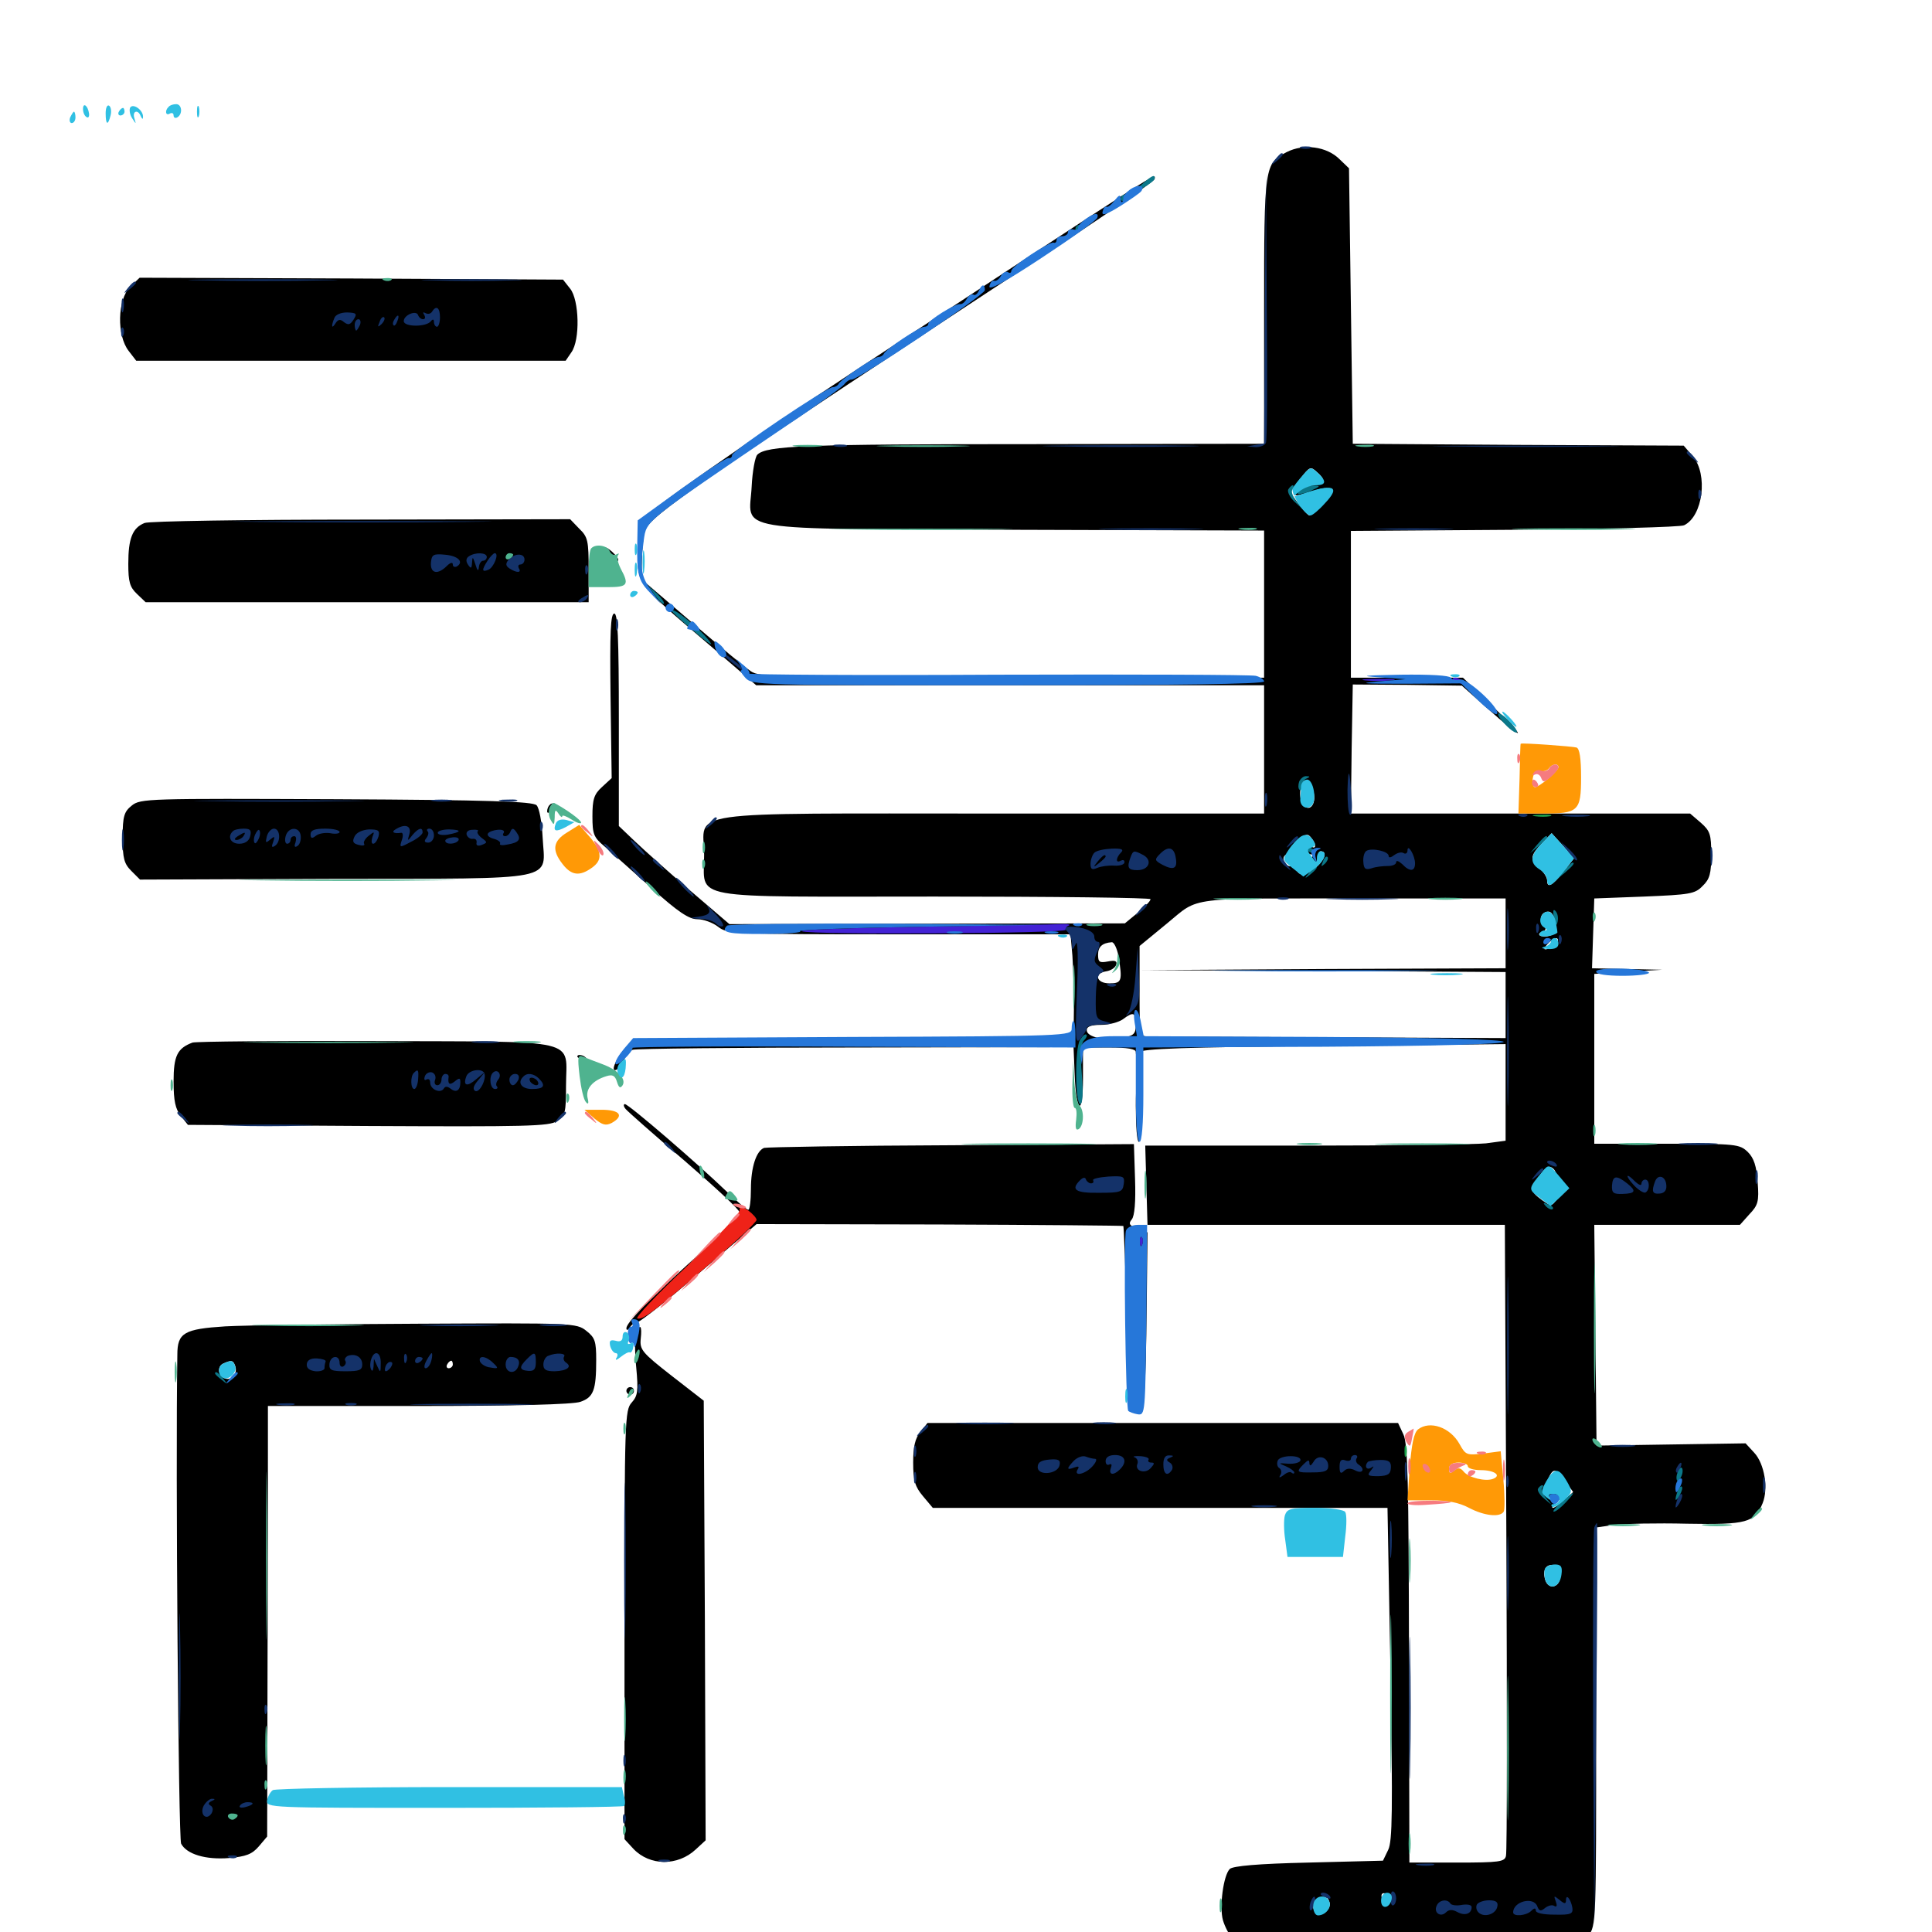<svg xmlns="http://www.w3.org/2000/svg" viewBox="0 -1000 1000 1000">
	<path fill="#000000" d="M666.016 -921.289C654.492 -915.234 654.297 -914.844 654.297 -839.258V-770.312L534.766 -770.117C416.016 -770.117 396.68 -769.336 391.992 -764.648C390.82 -763.477 389.453 -756.055 389.062 -748.242C387.891 -724.414 374.805 -726.367 525.586 -725.781L654.297 -725.391V-687.305V-649.219H523.828C404.297 -649.219 392.969 -649.414 388.672 -652.539C385.938 -654.297 372.07 -665.82 358.008 -677.93L332.031 -700.195L332.227 -710.352C332.422 -716.016 333.008 -722.656 333.789 -725.195C335.938 -732.812 360.547 -749.805 556.25 -878.32C578.906 -893.359 597.656 -906.445 597.656 -907.422C597.656 -910.352 606.836 -916.016 444.727 -809.57C385.938 -770.898 335.352 -735.547 331.641 -730.273C330.859 -729.297 330.078 -722.07 330.078 -714.258C330.078 -697.461 329.297 -698.438 366.211 -666.992L391.406 -645.312H522.852H654.297V-612.109V-578.906H513.867C349.805 -578.906 364.258 -580.859 364.453 -557.617C364.648 -533.789 353.32 -535.938 483.789 -535.938C545.312 -535.938 595.703 -535.352 595.508 -534.57C595.508 -533.594 592.383 -530.469 588.867 -527.539L582.227 -522.07L479.883 -521.875L377.539 -521.68L357.227 -539.062C346.094 -548.633 333.203 -560.156 328.711 -564.453L320.312 -572.461V-627.539C320.312 -670.117 319.727 -682.422 317.969 -682.422C316.016 -682.422 315.625 -672.852 316.016 -639.844L316.602 -597.266L311.523 -592.578C307.422 -588.867 306.641 -586.133 306.641 -577.539C306.641 -568.359 307.227 -566.602 312.891 -561.914C316.406 -558.789 327.344 -549.219 337.109 -540.43C350.977 -527.93 356.641 -524.219 360.938 -524.219C364.062 -524.219 368.945 -522.461 371.68 -520.312C376.367 -516.602 379.492 -516.406 465.43 -516.406H554.102L555.078 -505.273C555.469 -499.023 555.859 -486.914 555.859 -478.32L555.664 -462.695L442.773 -462.109C380.078 -461.914 328.32 -460.938 326.562 -459.961C322.266 -457.617 315.43 -446.094 318.359 -446.094C319.531 -446.094 321.289 -448.242 322.656 -450.781C323.828 -453.516 325.977 -456.055 327.539 -456.641C329.102 -457.227 381.055 -457.812 442.969 -457.812L555.664 -458.008L556.25 -443.75C557.031 -423.438 560.547 -421.875 560.547 -441.797V-457.812H574.219C583.789 -457.812 587.891 -457.031 587.891 -455.469C587.891 -453.516 588.281 -453.516 589.453 -455.273C590.625 -457.227 613.867 -458.008 685.156 -458.594L779.297 -459.57V-434.57V-409.57L769.141 -408.203C763.477 -407.617 721.484 -407.031 675.781 -407.031H592.773L593.359 -386.523L593.945 -366.016H686.523H778.906L779.688 -204.492C780.078 -115.43 780.078 -41.211 779.492 -39.453C778.906 -36.328 776.172 -35.938 754.102 -35.938H729.492L729.297 -143.945C729.102 -233.008 728.711 -252.93 726.367 -257.617L723.633 -263.477H601.758H480.078L476.367 -258.789C473.633 -255.469 472.656 -251.172 472.656 -242.969C472.656 -233.594 473.633 -230.469 477.734 -225.586L482.812 -219.531H600.586H718.164L719.727 -133.789C720.898 -62.891 720.703 -47.07 718.555 -42.578L715.82 -36.914L677.344 -35.938C651.172 -35.352 638.086 -34.18 636.523 -32.617C633.203 -29.297 631.055 -12.891 633.008 -6.055C633.984 -2.734 636.133 1.367 637.891 3.32C641.016 6.836 645.898 7.031 729.688 7.031H818.164L822.07 1.953C826.172 -3.125 826.172 -5.078 826.172 -106.25V-209.375L835.547 -210.742C840.82 -211.328 857.617 -211.719 873.242 -211.328C904.102 -210.742 908.203 -211.914 912.305 -221.875C915.43 -229.492 913.281 -242.383 908.008 -248.047L903.516 -252.93L864.844 -252.344L826.367 -251.758L825.781 -308.984L825.195 -366.016H862.891H900.586L905.469 -371.484C909.961 -376.172 910.547 -378.125 909.766 -388.086C909.18 -396.484 907.812 -400.586 904.688 -403.711C900.391 -407.812 898.828 -408.008 862.695 -408.008H825.195V-451.953V-495.898L842.773 -497.07L860.352 -498.047L842.188 -498.438L824.023 -498.828L824.609 -516.992L825.195 -534.961L850.977 -535.938C874.609 -536.914 877.344 -537.305 881.25 -541.406C884.961 -544.922 885.742 -547.852 885.742 -557.617C885.742 -568.164 885.156 -569.922 880.273 -574.219L874.805 -578.906H786.914H699.219L699.609 -612.305L700.195 -645.703L728.32 -645.508L756.641 -645.117L769.141 -633.984C788.867 -616.406 791.602 -616.016 773.633 -633.398L757.227 -649.219H728.32H699.219V-687.305V-725.195L783.789 -725.781C830.078 -726.172 869.727 -727.148 871.68 -728.125C881.445 -732.812 884.18 -754.492 876.172 -763.867L871.484 -769.336L785.742 -769.727L700.195 -770.312L699.219 -841.602L698.242 -912.891L693.359 -917.578C686.719 -924.219 674.805 -925.781 666.016 -921.289ZM684.766 -751.367C684.375 -750.781 683.398 -750.586 682.812 -750.586C680.859 -750.977 669.531 -744.727 670.508 -743.75C670.898 -743.359 674.805 -744.141 679.297 -745.703C689.648 -749.414 691.797 -746.484 684.375 -738.867C681.445 -735.742 678.32 -733.203 677.734 -733.203C677.148 -733.203 674.609 -735.938 672.07 -739.258L667.773 -745.117L672.852 -751.953C677.93 -758.594 678.32 -758.789 681.836 -755.469C683.984 -753.711 685.156 -751.758 684.766 -751.367ZM679.883 -590.039C681.641 -583.398 677.148 -578.711 674.023 -584.375C671.68 -588.672 673.438 -596.875 676.367 -595.898C677.539 -595.508 679.102 -592.969 679.883 -590.039ZM680.469 -561.523C679.883 -560.938 678.711 -561.719 677.93 -563.086C676.758 -564.844 675.781 -565.039 675 -563.477C674.219 -562.305 672.266 -561.328 670.508 -561.328C668.359 -561.328 668.75 -562.305 672.07 -565.234C676.367 -568.555 676.953 -568.75 679.102 -565.82C680.469 -564.062 681.055 -562.109 680.469 -561.523ZM809.18 -548.633C803.32 -541.406 800.781 -540.039 800.781 -544.336C800.781 -545.898 799.023 -548.633 796.875 -550.586C791.797 -555.273 791.992 -557.031 798.047 -563.477L803.125 -568.75L808.984 -562.305L814.648 -555.664ZM679.688 -557.617C680.273 -557.422 679.297 -556.445 677.734 -555.469C675.391 -553.906 675.781 -553.516 679.492 -553.516C682.617 -553.516 683.789 -554.297 682.812 -556.445C682.227 -558.008 682.617 -559.375 683.594 -559.375C687.5 -559.375 685.352 -554.102 679.883 -550C674.414 -546.094 671.094 -546.68 670.898 -551.953C670.898 -552.539 670.117 -553.906 669.141 -554.883C668.164 -555.859 667.969 -555.469 668.75 -554.102C670.312 -551.172 666.797 -550.586 665.039 -553.516C662.891 -557.031 665.82 -558.984 672.266 -558.398C675.781 -558.008 679.102 -557.812 679.688 -557.617ZM779.297 -516.992V-498.828L685.156 -498.438L590.82 -497.852L685.156 -497.461L779.297 -496.875V-479.688V-462.695L688.867 -463.086C639.258 -463.281 596.68 -463.477 594.336 -463.477C589.844 -463.672 589.844 -464.062 589.844 -486.914V-510.352L604.102 -522.07C621.289 -536.133 612.5 -534.961 708.594 -534.961H779.297ZM805.078 -522.461C805.664 -517.969 805.078 -516.406 801.953 -515.625C797.656 -514.453 794.531 -516.406 798.438 -517.773C800.391 -518.555 800.391 -519.336 798.828 -521.484C796.289 -524.414 797.852 -528.125 801.562 -528.125C803.125 -528.125 804.688 -525.586 805.078 -522.461ZM806.25 -512.109C805.664 -510.742 803.711 -509.18 801.758 -508.984C798.828 -508.203 798.633 -508.594 800.977 -511.328C804.297 -515.039 807.227 -515.43 806.25 -512.109ZM578.906 -505.273C581.055 -492.188 580.664 -491.016 574.219 -491.016C567.383 -491.016 566.016 -496.289 572.656 -497.266C575 -497.656 577.148 -499.023 577.734 -500.586C578.32 -502.539 577.344 -503.125 573.438 -502.344C569.141 -501.562 568.359 -501.953 568.359 -505.859C568.359 -509.961 570.508 -511.914 575.391 -512.305C576.562 -512.5 578.125 -509.18 578.906 -505.273ZM587.891 -469.727C587.891 -464.844 586.914 -463.867 580.859 -462.891C572.07 -461.133 562.5 -463.086 562.5 -466.797C562.5 -468.75 564.844 -469.531 569.922 -469.531C574.023 -469.531 579.102 -470.898 581.25 -472.461C586.719 -476.562 587.891 -475.977 587.891 -469.727ZM805.273 -390.234C804.688 -388.477 805.273 -387.5 806.836 -387.891C810.547 -388.672 810.352 -385.547 806.25 -379.883C803.125 -375.391 802.93 -375.391 798.047 -378.906C791.992 -383.398 791.992 -384.375 797.07 -391.602C800.195 -396.094 801.758 -396.875 803.711 -395.312C805.273 -394.141 805.859 -391.797 805.273 -390.234ZM810.156 -233.398L814.258 -227.734L809.766 -223.633C807.422 -221.484 804.688 -219.531 803.711 -219.531C802.93 -219.531 804.102 -221.289 806.641 -223.438C810.742 -227.148 810.938 -227.734 808.398 -232.617C806.445 -236.328 805.469 -236.914 805.078 -234.57C804.688 -233.008 803.32 -231.055 801.758 -230.469C799.414 -229.688 799.414 -230.273 801.172 -234.18C803.906 -240.43 805.078 -240.234 810.156 -233.398ZM807.617 -184.375C807.617 -178.32 801.562 -176.758 799.805 -182.227C798.242 -187.305 800.195 -190.625 804.297 -189.844C806.445 -189.453 807.617 -187.305 807.617 -184.375ZM719.727 -16.797C719.727 -13.281 715.82 -13.867 715.234 -17.578C714.648 -19.531 715.43 -20.508 717.188 -19.922C718.555 -19.336 719.727 -17.969 719.727 -16.797ZM688.086 -15.625C689.453 -12.305 684.57 -7.812 681.641 -9.57C678.906 -11.328 679.102 -15.82 682.227 -16.992C686.133 -18.75 687.109 -18.555 688.086 -15.625ZM803.906 -554.102C805.664 -552.734 808.008 -552.148 808.789 -552.734C812.109 -554.688 810.547 -556.445 805.664 -556.445C801.367 -556.445 801.172 -556.25 803.906 -554.102ZM67.383 -851.562C60.742 -844.922 60.352 -826.367 66.602 -818.359L70.508 -813.281H181.641H292.773L295.703 -817.578C300.391 -824.023 299.805 -844.727 295.117 -850.586L291.406 -855.273L181.836 -855.859L72.266 -856.25ZM74.805 -729.297C68.555 -726.758 66.406 -721.289 66.406 -708.203C66.406 -698.828 67.188 -696.094 70.898 -692.578L75.391 -688.281H190.039H304.688V-704.883C304.688 -720.117 304.297 -722.07 299.805 -726.367L295.117 -731.25L187.109 -731.055C127.734 -731.055 77.148 -730.273 74.805 -729.297ZM309.961 -714.062C305.273 -708.984 305.859 -708.008 313.477 -708.398C321.289 -708.789 321.68 -709.766 316.797 -714.453C313.281 -717.383 312.891 -717.383 309.961 -714.062ZM68.164 -583.008C64.258 -579.883 63.477 -577.539 63.477 -566.406C63.477 -555.664 64.258 -552.93 67.969 -549.219L72.461 -544.727L173.047 -545.117C291.211 -545.312 282.031 -543.555 280.859 -566.602C280.469 -574.609 279.102 -581.836 277.734 -583.203C275.781 -585.156 253.125 -585.938 174.023 -586.328C76.758 -586.719 72.656 -586.719 68.164 -583.008ZM284.57 -583.398C283.789 -582.812 283.203 -581.25 283.203 -580.078C283.203 -578.906 284.18 -579.102 285.547 -580.469C286.719 -581.641 287.305 -583.203 286.914 -583.789C286.328 -584.375 285.156 -584.18 284.57 -583.398ZM99.609 -460.352C91.797 -457.422 89.844 -453.516 89.844 -440.234C89.844 -430.078 90.82 -425.977 93.555 -422.461L97.266 -417.773L190.43 -417.188C272.07 -416.797 284.375 -416.992 288.281 -419.727C292.578 -422.461 292.969 -424.023 292.969 -437.891C292.969 -462.891 302.539 -460.742 194.922 -461.133C144.141 -461.328 101.172 -460.938 99.609 -460.352ZM298.828 -453.125C298.828 -452.734 300.195 -451.758 301.953 -451.172C303.516 -450.586 304.297 -450.781 303.711 -451.953C302.539 -453.906 298.828 -454.688 298.828 -453.125ZM301.172 -442.188C301.172 -438.477 301.562 -436.914 302.148 -438.867C302.539 -440.625 302.539 -443.75 302.148 -445.703C301.562 -447.461 301.172 -445.898 301.172 -442.188ZM587.891 -427.539C587.891 -417.383 588.477 -408.984 589.453 -408.984C590.234 -408.984 590.82 -417.383 591.016 -427.539C591.016 -437.695 590.43 -446.094 589.453 -446.094C588.672 -446.094 587.891 -437.695 587.891 -427.539ZM323.828 -425.977C325 -424.609 338.672 -412.5 354.297 -399.219C369.922 -385.742 382.812 -373.828 382.812 -372.461C382.812 -371.289 373.438 -361.523 361.914 -350.977C335.938 -327.344 324.219 -315.43 324.219 -312.5C324.219 -311.328 325 -311.328 325.977 -312.891C326.758 -314.258 328.711 -315.625 330.273 -315.82C331.836 -316.211 346.289 -327.539 362.305 -341.406L391.602 -366.406L486.133 -366.211C538.281 -366.016 581.055 -365.625 581.445 -365.43C581.641 -365.039 582.617 -343.164 583.203 -316.602C584.57 -272.461 584.961 -268.359 588.086 -268.359C592.383 -268.359 592.969 -275.586 593.555 -325.586L593.945 -362.109L588.672 -364.062C584.57 -365.625 583.984 -366.602 585.742 -368.75C587.305 -370.508 587.891 -378.125 587.5 -389.648L586.914 -407.812L492.383 -407.227C440.43 -407.031 396.875 -406.25 395.508 -405.859C391.406 -404.297 388.672 -395.703 388.672 -384.57C388.672 -378.711 388.086 -373.828 387.305 -373.828C386.523 -373.828 381.445 -378.125 375.977 -383.398C360.938 -397.852 325.391 -428.516 323.438 -428.516C322.656 -428.516 322.656 -427.344 323.828 -425.977ZM116.602 -313.477C95.312 -312.109 91.797 -310.156 91.797 -298.828C90.82 -239.062 92.383 -48.242 93.75 -45.703C96.68 -40.234 106.445 -37.305 118.555 -38.281C127.344 -39.062 130.469 -40.234 133.984 -44.336L138.281 -49.414L138.477 -137.891C138.672 -186.523 138.672 -236.719 138.672 -249.414V-272.266H216.602C266.406 -272.266 296.484 -273.047 300.391 -274.414C307.227 -276.758 308.594 -280.469 308.594 -296.094C308.594 -305.664 308.008 -307.617 303.516 -311.133C298.438 -315.234 296.484 -315.234 216.992 -314.844C172.266 -314.648 127.148 -314.062 116.602 -313.477ZM121.68 -293.164C123.242 -289.258 119.922 -285.156 116.406 -286.523C112.695 -288.086 112.305 -292.969 115.82 -294.336C119.727 -296.094 120.703 -295.898 121.68 -293.164ZM234.375 -293.75C234.375 -292.773 233.398 -291.797 232.227 -291.797C231.25 -291.797 230.859 -292.773 231.445 -293.75C232.031 -294.922 233.008 -295.703 233.594 -295.703C233.984 -295.703 234.375 -294.922 234.375 -293.75ZM329.297 -309.961C328.516 -308.203 328.516 -300.391 329.297 -292.383C330.469 -279.883 330.078 -277.539 326.953 -274.023C323.438 -270.117 323.242 -265.039 323.242 -158.984V-48.047L327.93 -42.969C336.328 -34.18 350.781 -33.984 360.156 -42.773L365.234 -47.461L364.844 -161.133L364.258 -275L347.656 -287.891C332.422 -299.805 331.055 -301.367 331.641 -307.031C332.422 -313.867 331.25 -315.234 329.297 -309.961ZM324.219 -280.078C324.219 -279.102 325.195 -278.125 326.172 -278.125C327.344 -278.125 328.125 -279.102 328.125 -280.078C328.125 -281.25 327.344 -282.031 326.172 -282.031C325.195 -282.031 324.219 -281.25 324.219 -280.078Z"/>
	<path fill="#ff9906" d="M787.109 -615.039C786.914 -615.039 786.719 -606.836 786.523 -597.07L785.938 -578.906H798.438C816.992 -578.906 818.359 -580.078 818.359 -597.656C818.359 -607.617 817.578 -612.5 816.016 -613.086C814.062 -613.672 787.5 -615.625 787.109 -615.039ZM806.641 -602.93C806.641 -600.977 796.68 -592.578 794.531 -592.578C793.555 -592.578 792.969 -594.531 793.359 -597.07C793.75 -599.805 795.117 -601.172 797.266 -600.781C799.023 -600.586 800.977 -601.172 801.758 -602.344C803.125 -604.492 806.641 -605.078 806.641 -602.93ZM293.555 -569.141C286.133 -564.648 285.547 -559.961 291.211 -552.734C295.703 -546.875 300 -546.289 306.25 -550.781C311.914 -554.688 311.719 -559.18 305.273 -566.797L299.805 -573.047ZM307.617 -421.094C311.719 -417.773 313.477 -417.188 316.602 -418.75C323.242 -422.461 320.898 -425.586 311.328 -425.586H302.539ZM733.984 -260.156C731.836 -258.398 730.664 -252.539 729.688 -240.625L728.516 -223.438H740.82C749.219 -223.438 755.273 -222.266 760.352 -219.531C768.164 -215.43 776.367 -214.453 778.32 -217.578C778.906 -218.555 778.906 -225.977 778.125 -234.18L776.758 -248.828L767.773 -247.656C759.18 -246.68 758.594 -246.875 755.469 -252.539C750.586 -261.328 740.039 -264.844 733.984 -260.156ZM740.234 -238.867C740.234 -239.844 739.453 -241.406 738.281 -241.992C737.305 -242.578 736.328 -242.383 736.328 -241.211C736.328 -240.234 737.305 -238.672 738.281 -238.086C739.453 -237.5 740.234 -237.695 740.234 -238.867ZM759.766 -241.016C759.766 -240.039 762.695 -239.062 766.406 -239.062C773.438 -239.062 777.344 -236.328 772.852 -234.57C768.945 -233.008 760.156 -235.156 757.617 -238.281C755.859 -240.43 754.688 -240.43 752.734 -238.867C750.586 -237.109 750 -237.305 750 -239.844C750 -241.797 751.758 -242.969 754.883 -242.969C757.617 -242.969 759.766 -242.188 759.766 -241.016Z"/>
	<path fill="#ef2218" d="M382.812 -373.438C382.812 -371.68 370.312 -358.789 355.273 -344.336C340.039 -330.078 328.711 -317.969 329.883 -317.578C332.617 -316.602 339.062 -321.484 368.555 -346.875C381.25 -357.617 391.602 -367.578 391.602 -368.555C391.602 -369.531 389.648 -371.68 387.305 -373.438C383.398 -375.977 382.812 -375.977 382.812 -373.438Z"/>
	<path fill="#1ca14c" d="M794.531 -577.539C791.992 -577.93 793.555 -578.32 797.852 -578.32C802.148 -578.516 804.102 -578.125 802.344 -577.539C800.391 -577.148 796.875 -577.148 794.531 -577.539ZM726.953 -248.828C726.953 -246.094 727.344 -245.117 727.93 -246.484C728.32 -247.656 728.32 -250 727.93 -251.367C727.344 -252.539 726.953 -251.562 726.953 -248.828Z"/>
	<path fill="#143269" d="M673.438 -923.242C672.07 -923.828 673.047 -924.219 675.781 -924.219C678.516 -924.219 679.492 -923.828 678.32 -923.242C676.953 -922.852 674.609 -922.852 673.438 -923.242ZM659.961 -917.383C657.422 -914.258 657.617 -914.062 660.742 -916.602C663.867 -919.141 664.844 -920.703 663.281 -920.703C662.891 -920.703 661.328 -919.141 659.961 -917.383ZM654.688 -840.234L654.297 -770.508L650 -769.727L645.508 -768.945L650 -768.555C652.344 -768.555 654.883 -769.531 655.273 -770.898C655.859 -772.07 656.055 -804.102 655.664 -841.602L655.273 -909.961ZM105.078 -854.883C87.5 -855.078 101.367 -855.469 135.742 -855.469C170.117 -855.469 184.375 -855.078 167.578 -854.883C150.781 -854.492 122.656 -854.492 105.078 -854.883ZM223.242 -854.883C211.523 -855.078 221.094 -855.469 244.141 -855.469C267.188 -855.469 276.758 -855.078 265.234 -854.883C253.516 -854.492 234.766 -854.492 223.242 -854.883ZM66.211 -850.977C63.672 -847.852 63.867 -847.656 66.992 -850.195C68.75 -851.562 70.312 -853.125 70.312 -853.516C70.312 -855.078 68.75 -854.102 66.211 -850.977ZM62.891 -841.602C62.891 -838.477 63.281 -837.305 63.867 -839.258C64.258 -841.016 64.258 -843.75 63.867 -845.117C63.281 -846.289 62.891 -844.922 62.891 -841.602ZM223.633 -838.672C222.852 -837.5 221.484 -837.305 220.312 -837.891C218.945 -838.672 218.75 -838.281 219.531 -837.109C220.312 -835.742 220.117 -834.766 218.945 -834.766C217.969 -834.766 216.797 -835.742 216.406 -836.914C215.43 -839.648 208.984 -836.914 208.984 -833.789C208.984 -830.664 220.898 -830.664 223.047 -833.789C224.023 -834.961 224.609 -834.766 224.609 -833.398C224.609 -832.031 225.391 -830.859 226.172 -830.859C226.953 -830.859 227.734 -833.008 227.734 -835.742C227.734 -840.82 225.781 -842.188 223.633 -838.672ZM173.047 -835.352C171.289 -831.055 171.68 -829.492 173.633 -832.617C175 -834.766 176.172 -834.961 178.125 -833.203C180.273 -831.641 181.25 -831.836 183.008 -834.57C184.961 -837.695 184.57 -838.086 179.688 -838.281C176.367 -838.281 173.633 -837.109 173.047 -835.352ZM196.484 -833.398C195.312 -830.664 195.508 -830.469 197.461 -832.227C198.828 -833.594 199.414 -835.156 198.828 -835.742C198.242 -836.328 197.07 -835.352 196.484 -833.398ZM204.102 -834.57C203.32 -833.398 203.125 -832.227 203.711 -831.641C204.102 -831.055 205.078 -832.031 205.664 -833.789C207.031 -837.109 205.859 -837.695 204.102 -834.57ZM183.594 -831.836C183.594 -830.273 183.984 -828.906 184.375 -828.906C184.766 -828.906 185.547 -830.273 186.328 -831.836C186.914 -833.398 186.523 -834.766 185.547 -834.766C184.375 -834.766 183.594 -833.398 183.594 -831.836ZM62.695 -827.734C62.695 -825.586 63.281 -825 63.867 -826.562C64.453 -827.93 64.258 -829.688 63.672 -830.273C63.086 -831.055 62.5 -829.883 62.695 -827.734ZM432.227 -768.945C430.273 -769.531 431.445 -769.922 434.57 -769.922C437.891 -769.922 439.258 -769.531 438.086 -768.945C436.719 -768.555 433.984 -768.555 432.227 -768.945ZM547.461 -768.945C529.297 -769.141 544.141 -769.531 580.078 -769.531C616.016 -769.531 630.859 -769.141 612.891 -768.945C594.727 -768.555 565.43 -768.555 547.461 -768.945ZM750.391 -768.945C729.297 -769.141 747.07 -769.336 790.039 -769.336C833.008 -769.336 850.391 -769.141 828.516 -768.945C806.641 -768.555 771.484 -768.555 750.391 -768.945ZM873.047 -765.625C873.047 -765.234 874.609 -763.672 876.562 -762.305C879.492 -759.766 879.688 -759.961 877.148 -763.086C874.609 -766.211 873.047 -767.188 873.047 -765.625ZM879.102 -743.75C879.102 -741.602 879.688 -741.016 880.273 -742.578C880.859 -743.945 880.664 -745.703 880.078 -746.289C879.492 -747.07 878.906 -745.898 879.102 -743.75ZM133.203 -729.883C103.516 -730.078 127.93 -730.273 187.5 -730.273C247.07 -730.273 271.484 -730.078 241.602 -729.883C211.914 -729.492 163.086 -729.492 133.203 -729.883ZM573.828 -725.977C561.719 -726.172 571.484 -726.562 595.703 -726.562C619.922 -726.562 629.688 -726.172 617.773 -725.977C605.664 -725.586 585.742 -725.586 573.828 -725.977ZM715.43 -725.977C706.055 -726.172 713.281 -726.562 731.445 -726.562C749.805 -726.562 757.422 -726.172 748.633 -725.977C739.844 -725.586 724.805 -725.586 715.43 -725.977ZM223.047 -708.789C222.656 -703.125 226.562 -702.344 231.25 -707.031C233.008 -708.789 234.375 -709.18 234.375 -707.812C234.375 -706.641 235.352 -706.25 236.523 -706.836C240.234 -709.18 237.109 -712.305 230.273 -712.891C224.219 -713.477 223.438 -712.891 223.047 -708.789ZM228.516 -708.984C228.516 -709.375 227.734 -709.766 226.562 -709.766C225.586 -709.766 224.609 -708.789 224.609 -707.617C224.609 -706.641 225.586 -706.25 226.562 -706.836C227.734 -707.422 228.516 -708.398 228.516 -708.984ZM242.773 -712.109C241.211 -711.133 241.016 -709.57 242.188 -707.812C243.75 -705.469 244.141 -705.664 244.336 -708.789C244.531 -712.109 244.727 -711.914 246.094 -707.812C247.07 -704.492 247.656 -704.102 247.852 -706.445C248.047 -708.203 249.023 -709.766 250 -709.766C251.172 -709.766 251.953 -710.742 251.953 -711.719C251.953 -714.062 246.094 -714.258 242.773 -712.109ZM252.344 -709.766C249.219 -704.883 249.414 -703.711 252.734 -705.078C255.469 -706.055 258.594 -713.672 256.055 -713.672C255.469 -713.672 253.711 -711.914 252.344 -709.766ZM263.281 -710.352C261.523 -708.203 261.719 -707.031 263.867 -705.664C267.578 -703.32 270.117 -703.516 268.555 -705.859C267.969 -707.031 268.359 -707.812 269.336 -707.812C270.508 -707.812 271.484 -708.984 271.484 -710.352C271.484 -713.867 266.211 -713.672 263.281 -710.352ZM302.93 -704.688C302.93 -702.539 303.516 -701.953 304.102 -703.516C304.688 -704.883 304.492 -706.641 303.906 -707.227C303.32 -708.008 302.734 -706.836 302.93 -704.688ZM300.781 -690.234C299.023 -689.062 298.828 -688.281 300.195 -688.281C301.367 -688.281 303.125 -689.258 303.711 -690.234C305.273 -692.578 304.492 -692.578 300.781 -690.234ZM318.75 -676.562C318.75 -673.828 319.141 -672.852 319.727 -674.219C320.117 -675.391 320.117 -677.734 319.727 -679.102C319.141 -680.273 318.75 -679.297 318.75 -676.562ZM373.047 -662.305C373.047 -661.914 376.758 -658.594 381.445 -655.078C385.938 -651.367 388.477 -650 386.914 -651.758C383.984 -655.469 373.047 -663.672 373.047 -662.305ZM697.461 -591.211C697.461 -584.57 697.852 -578.711 698.828 -578.32C699.609 -577.734 700 -581.445 699.609 -586.328C698.633 -601.953 697.852 -603.906 697.461 -591.211ZM654.688 -585.742C654.688 -582.617 655.078 -581.445 655.664 -583.398C656.055 -585.156 656.055 -587.891 655.664 -589.258C655.078 -590.43 654.688 -589.062 654.688 -585.742ZM108.984 -585.352C89.258 -585.547 105.273 -585.742 144.531 -585.742C183.789 -585.742 199.805 -585.547 180.273 -585.352C160.547 -584.961 128.516 -584.961 108.984 -585.352ZM224.219 -585.352C221.68 -585.742 223.633 -586.133 228.516 -586.133C233.398 -586.133 235.352 -585.742 233.008 -585.352C230.469 -584.961 226.562 -584.961 224.219 -585.352ZM259.375 -585.352C256.836 -585.742 258.398 -586.133 262.695 -586.133C266.992 -586.328 268.945 -585.938 267.188 -585.352C265.234 -584.961 261.719 -584.961 259.375 -585.352ZM786.719 -577.539C785.156 -578.125 785.742 -578.711 787.891 -578.711C790.039 -578.906 791.211 -578.32 790.43 -577.734C789.844 -577.148 788.086 -576.953 786.719 -577.539ZM810.156 -577.539C806.641 -577.93 808.984 -578.32 815.43 -578.32C821.875 -578.32 824.805 -577.93 821.875 -577.539C818.945 -577.148 813.672 -577.148 810.156 -577.539ZM366.992 -573.633C364.453 -570.508 364.648 -570.312 367.773 -572.852C370.898 -575.391 371.875 -576.953 370.312 -576.953C369.922 -576.953 368.359 -575.391 366.992 -573.633ZM279.492 -571.875C279.492 -569.727 280.078 -569.141 280.664 -570.703C281.25 -572.07 281.055 -573.828 280.469 -574.414C279.883 -575.195 279.297 -574.023 279.492 -571.875ZM63.086 -565.234C63.086 -560.352 63.477 -558.398 63.867 -560.938C64.258 -563.281 64.258 -567.188 63.867 -569.727C63.477 -572.07 63.086 -570.117 63.086 -565.234ZM204.688 -570.703C202.344 -569.336 203.906 -568.359 207.617 -568.945C208.594 -569.141 208.789 -567.383 208.008 -565.234C206.641 -561.133 206.836 -561.133 212.695 -564.258C216.016 -565.82 218.75 -568.164 218.75 -569.141C218.75 -572.07 216.602 -571.484 213.477 -567.773C210.938 -564.453 210.742 -564.453 211.914 -568.359C213.086 -572.656 209.57 -573.828 204.688 -570.703ZM120.508 -569.727C117.578 -566.992 119.336 -563.281 123.828 -563.281C126.758 -563.281 128.906 -564.648 129.492 -567.188C130.273 -570.312 129.492 -571.094 126.172 -571.094C123.633 -571.094 121.094 -570.508 120.508 -569.727ZM125.977 -567.188C125.391 -566.211 123.633 -565.234 122.461 -565.234C121.094 -565.234 121.289 -566.016 123.047 -567.188C126.758 -569.531 127.539 -569.531 125.977 -567.188ZM132.031 -567.969C131.25 -566.211 131.25 -564.258 131.836 -563.672C132.227 -563.086 133.203 -564.258 133.984 -566.016C134.766 -567.773 134.766 -569.727 134.18 -570.312C133.789 -570.898 132.812 -569.727 132.031 -567.969ZM138.086 -566.992C137.305 -563.672 137.5 -563.477 139.844 -565.43C142.188 -567.383 142.383 -567.188 141.406 -564.258C140.43 -561.719 140.625 -561.133 142.188 -562.109C145.508 -564.062 145.117 -571.094 141.797 -571.094C140.43 -571.094 138.672 -569.336 138.086 -566.992ZM147.852 -567.188C147.266 -565.039 147.656 -563.281 148.633 -563.281C149.609 -563.281 150.391 -564.258 150.391 -565.234C150.391 -566.406 151.172 -567.188 152.344 -567.188C153.32 -567.188 153.516 -565.82 152.93 -563.867C152.148 -561.914 152.539 -561.133 153.906 -562.109C155.078 -562.695 155.859 -565.039 155.664 -567.188C155.273 -572.266 149.219 -572.266 147.852 -567.188ZM160.742 -568.164C160.742 -566.016 161.523 -565.82 163.477 -567.383C164.844 -568.555 168.164 -569.141 170.898 -568.75C173.633 -568.164 175.781 -568.555 175.781 -569.336C175.781 -570.312 172.461 -571.094 168.359 -571.094C162.891 -571.094 160.742 -570.312 160.742 -568.164ZM183.594 -567.188C182.227 -564.453 182.617 -563.477 185.547 -562.695C187.695 -562.109 189.062 -562.305 188.477 -563.281C187.891 -564.062 189.062 -566.016 190.82 -567.383C193.75 -569.727 193.945 -569.727 192.773 -566.797C192.188 -564.844 192.188 -563.281 193.164 -563.281C194.141 -563.281 195.312 -565.039 195.898 -566.992C196.68 -570.117 195.898 -570.703 191.016 -570.703C187.695 -570.508 184.57 -569.141 183.594 -567.188ZM221.289 -569.727C222.07 -569.141 221.68 -567.578 220.703 -566.211C219.336 -564.648 219.727 -563.867 221.68 -563.867C223.242 -563.867 224.609 -565.625 224.609 -567.578C224.609 -569.531 223.633 -571.094 222.266 -571.094C221.094 -571.094 220.703 -570.508 221.289 -569.727ZM226.562 -568.945C226.562 -567.969 228.906 -567.578 231.641 -567.969C239.062 -569.336 239.258 -570.508 232.422 -570.703C229.297 -570.703 226.562 -569.922 226.562 -568.945ZM241.602 -567.773C242.188 -566.406 243.555 -565.625 244.727 -565.82C246.094 -566.016 246.875 -565.234 246.68 -563.867C246.289 -562.305 247.461 -561.914 249.414 -562.695C252.344 -563.867 252.344 -564.062 249.414 -566.211C247.656 -567.578 246.68 -569.141 247.266 -569.727C248.047 -570.312 246.68 -570.703 244.531 -570.508C242.383 -570.508 241.016 -569.336 241.602 -567.773ZM252.539 -568.555C251.953 -567.578 253.32 -566.406 255.664 -565.82C257.812 -565.234 259.375 -564.062 258.789 -563.281C258.398 -562.5 260.156 -562.305 262.695 -562.891C268.75 -563.867 269.922 -565.625 267.383 -569.141C265.82 -571.484 265.039 -571.484 264.258 -569.727C263.867 -568.359 262.5 -567.188 261.523 -567.188C260.352 -567.188 259.961 -567.969 260.742 -568.945C261.328 -570.117 259.961 -570.703 257.617 -570.508C255.469 -570.312 253.125 -569.531 252.539 -568.555ZM230.469 -564.844C230.469 -565.625 232.227 -566.406 234.375 -566.602C236.523 -566.797 237.891 -566.211 237.305 -565.039C235.938 -562.891 230.469 -562.695 230.469 -564.844ZM667.773 -563.867C665.234 -560.742 665.43 -560.547 668.555 -563.086C670.312 -564.453 671.875 -566.016 671.875 -566.406C671.875 -567.969 670.312 -566.992 667.773 -563.867ZM329.102 -561.328C331.055 -559.18 333.008 -557.422 333.594 -557.422C334.18 -557.422 333.008 -559.18 331.055 -561.328C329.102 -563.477 327.148 -565.234 326.562 -565.234C325.977 -565.234 327.148 -563.477 329.102 -561.328ZM315.43 -559.375C317.383 -557.227 319.336 -555.469 319.922 -555.469C320.508 -555.469 319.336 -557.227 317.383 -559.375C315.43 -561.523 313.477 -563.281 312.891 -563.281C312.305 -563.281 313.477 -561.523 315.43 -559.375ZM811.719 -558.984C813.672 -556.25 815.82 -554.297 816.211 -554.688C816.797 -555.273 815.039 -557.617 812.695 -559.961L808.008 -564.258ZM885.352 -556.445C885.352 -552.148 885.742 -550.586 886.133 -553.125C886.523 -555.469 886.523 -558.984 886.133 -560.938C885.547 -562.695 885.156 -560.742 885.352 -556.445ZM566.406 -558.594C565.43 -557.617 564.453 -554.883 564.453 -552.93C564.453 -550 565.234 -549.609 567.969 -550.781C569.727 -551.562 573.633 -552.148 576.758 -551.953C579.688 -551.758 582.031 -552.539 582.031 -553.711C582.031 -554.883 581.25 -555.078 580.078 -554.492C577.344 -552.93 577.539 -556.055 580.273 -558.789C581.836 -560.352 580.469 -560.938 575.391 -560.742C571.484 -560.547 567.578 -559.766 566.406 -558.594ZM572.266 -556.641C572.266 -556.25 570.703 -554.688 568.945 -553.32C565.82 -550.781 565.625 -550.977 568.164 -554.102C570.703 -557.227 572.266 -558.203 572.266 -556.641ZM600.586 -558.203C597.461 -555.078 597.461 -554.688 601.758 -552.344C607.422 -549.414 609.57 -550.391 608.594 -555.859C607.812 -561.523 604.688 -562.305 600.586 -558.203ZM607.422 -558.594C607.422 -558.984 606.641 -559.375 605.469 -559.375C604.492 -559.375 603.516 -558.398 603.516 -557.227C603.516 -556.25 604.492 -555.859 605.469 -556.445C606.641 -557.031 607.422 -558.008 607.422 -558.594ZM707.227 -559.57C706.055 -558.789 705.469 -556.25 705.664 -553.906C705.859 -550.195 706.836 -549.609 709.961 -550.586C712.109 -551.367 715.82 -551.758 718.359 -551.758C720.703 -551.758 722.656 -552.539 722.656 -553.711C722.656 -554.883 724.023 -554.297 725.781 -552.734C729.688 -548.633 732.422 -548.828 732.422 -553.125C732.422 -557.227 728.516 -563.672 728.516 -559.766C728.516 -558.398 727.539 -557.812 726.562 -558.398C725.391 -559.18 723.242 -558.594 721.68 -557.422C719.922 -556.055 718.75 -555.859 718.75 -557.031C718.75 -559.375 709.961 -561.328 707.227 -559.57ZM585.156 -556.25C583.203 -550.977 583.789 -549.609 588.672 -549.609C594.727 -549.609 596.68 -554.688 591.797 -557.422C586.914 -559.961 586.523 -559.961 585.156 -556.25ZM662.109 -556.055C662.109 -554.883 663.672 -552.734 665.625 -551.367C668.75 -548.828 668.75 -548.828 666.016 -552.539C664.453 -554.688 662.891 -556.836 662.695 -557.227C662.305 -557.617 662.109 -557.227 662.109 -556.055ZM337.891 -554.688C337.891 -554.297 339.453 -552.734 341.406 -551.367C344.336 -548.828 344.531 -549.023 341.992 -552.148C339.453 -555.273 337.891 -556.25 337.891 -554.688ZM329.102 -547.656C331.055 -545.508 333.008 -543.75 333.594 -543.75C334.18 -543.75 333.008 -545.508 331.055 -547.656C329.102 -549.805 327.148 -551.562 326.562 -551.562C325.977 -551.562 327.148 -549.805 329.102 -547.656ZM353.516 -540.82C356.055 -538.086 358.594 -535.938 358.984 -535.938C359.57 -535.938 358.008 -538.086 355.469 -540.82C352.93 -543.555 350.391 -545.703 350 -545.703C349.414 -545.703 350.977 -543.555 353.516 -540.82ZM661.719 -534.57C660.352 -535.156 661.328 -535.547 664.062 -535.547C666.797 -535.547 667.773 -535.156 666.602 -534.57C665.234 -534.18 662.891 -534.18 661.719 -534.57ZM690.039 -534.57C681.641 -534.766 688.477 -535.156 705.078 -535.156C721.68 -535.156 728.516 -534.766 720.312 -534.57C711.914 -534.18 698.242 -534.18 690.039 -534.57ZM780.078 -519.336C780.078 -509.766 780.273 -505.469 780.664 -509.961C781.055 -514.453 781.055 -522.461 780.664 -527.539C780.273 -532.617 780.078 -529.102 780.078 -519.336ZM365.82 -531.25C368.359 -527.93 367.383 -526.367 361.914 -525.586C356.445 -524.805 356.445 -524.805 362.5 -524.414C365.625 -524.414 369.336 -523.242 370.703 -521.875C371.875 -520.703 373.438 -520.117 374.219 -520.703C374.805 -521.289 372.852 -524.414 369.727 -527.539C366.797 -530.664 364.844 -532.227 365.82 -531.25ZM589.648 -528.711C587.109 -525.586 587.305 -525.391 590.43 -527.93C593.555 -530.469 594.531 -532.031 592.969 -532.031C592.578 -532.031 591.016 -530.469 589.648 -528.711ZM795.117 -519.141C795.117 -516.992 795.703 -516.406 796.289 -517.969C796.875 -519.336 796.68 -521.094 796.094 -521.68C795.508 -522.461 794.922 -521.289 795.117 -519.141ZM552.344 -517.969C553.711 -516.602 554.688 -513.867 554.883 -511.719C554.883 -507.617 554.883 -507.617 556.836 -511.523C557.812 -514.062 558.203 -504.883 557.422 -487.109C556.445 -461.328 556.641 -459.18 559.375 -462.5C561.133 -464.648 562.5 -466.992 562.5 -467.969C562.5 -468.75 565.82 -469.727 569.922 -469.727C576.172 -469.922 576.367 -470.117 572.07 -471.289C567.383 -472.461 566.992 -473.047 567.188 -483.984C567.383 -491.602 568.164 -495.898 569.922 -496.484C571.875 -497.07 571.484 -497.852 568.945 -499.805C566.016 -501.953 566.016 -503.125 567.969 -507.422C569.336 -510.352 569.531 -512.5 568.359 -512.5C567.188 -512.5 566.406 -513.672 566.406 -515.234C566.406 -517.969 560.742 -520.312 553.906 -520.312C550.781 -520.312 550.586 -519.727 552.344 -517.969ZM806.836 -513.281C806.836 -511.133 807.422 -510.547 808.008 -512.109C808.594 -513.477 808.398 -515.234 807.812 -515.82C807.227 -516.602 806.641 -515.43 806.836 -513.281ZM587.695 -494.531C587.109 -486.133 585.352 -477.93 583.984 -475.977C582.031 -473.633 582.617 -473.828 585.742 -476.562C589.648 -480.078 590.039 -482.227 589.453 -495.117L588.867 -509.57ZM780.078 -455.859C780.078 -430.664 780.469 -420.312 780.664 -433.008C781.055 -445.508 781.055 -466.211 780.664 -478.906C780.469 -491.406 780.078 -481.055 780.078 -455.859ZM573.828 -489.648C572.266 -490.234 572.852 -490.82 575 -490.82C577.148 -491.016 578.32 -490.43 577.539 -489.844C576.953 -489.258 575.195 -489.062 573.828 -489.648ZM245.703 -460.352C242.188 -460.742 244.531 -461.133 250.977 -461.133C257.422 -461.133 260.352 -460.742 257.422 -460.352C254.492 -459.961 249.219 -459.961 245.703 -460.352ZM214.258 -444.727C212.305 -442.969 212.5 -436.328 214.453 -436.328C215.234 -436.328 216.211 -438.477 216.406 -441.211C216.797 -446.289 216.406 -446.875 214.258 -444.727ZM219.922 -442.969C219.336 -441.211 219.727 -440.625 220.703 -441.211C221.875 -441.797 222.656 -441.211 222.656 -439.648C222.656 -436.133 227.93 -433.789 229.688 -436.523C230.469 -437.891 231.641 -437.695 233.203 -436.523C236.133 -434.18 238.281 -435.547 238.281 -439.844C238.281 -442.188 237.695 -442.188 235.352 -440.234C232.617 -438.086 231.641 -438.867 232.227 -442.773C232.227 -443.555 231.641 -444.141 230.469 -444.141C229.492 -444.141 228.516 -442.773 228.516 -441.211C228.516 -439.648 227.539 -438.281 226.367 -438.281C225.195 -438.281 224.609 -439.453 225.195 -441.016C225.781 -442.578 225.195 -444.336 223.633 -444.922C222.266 -445.312 220.508 -444.531 219.922 -442.969ZM241.406 -442.969C239.453 -437.891 241.797 -437.305 246.484 -441.406L250.977 -445.117L247.461 -440.82C245.117 -438.086 244.531 -436.328 245.898 -435.352C248.242 -433.984 252.148 -441.992 250.586 -444.727C249.023 -447.266 242.578 -446.094 241.406 -442.969ZM255.078 -444.727C252.93 -442.578 253.711 -436.328 256.25 -436.328C257.422 -436.328 257.812 -436.914 257.227 -437.695C256.445 -438.281 256.836 -440.039 258.008 -441.406C259.961 -443.945 257.422 -447.07 255.078 -444.727ZM263.672 -441.211C263.672 -439.648 264.453 -438.281 265.43 -438.281C266.406 -438.281 267.578 -439.648 268.359 -441.211C268.945 -442.969 268.359 -444.141 266.602 -444.141C265.039 -444.141 263.672 -442.773 263.672 -441.211ZM270.898 -442.773C267.578 -439.648 269.922 -436.328 275.391 -436.328C281.641 -436.328 282.617 -438.086 278.906 -441.797C276.367 -444.336 272.852 -444.922 270.898 -442.773ZM278.32 -440.234C278.906 -439.258 278.711 -438.281 277.539 -438.281C276.562 -438.281 275 -439.258 274.414 -440.234C273.828 -441.406 274.023 -442.188 275.195 -442.188C276.172 -442.188 277.734 -441.406 278.32 -440.234ZM91.797 -423.828C91.797 -423.438 93.359 -421.875 95.312 -420.508C98.242 -417.969 98.438 -418.164 95.898 -421.289C93.359 -424.414 91.797 -425.391 91.797 -423.828ZM288.867 -421.289C286.328 -418.164 286.523 -417.969 289.648 -420.508C291.406 -421.875 292.969 -423.438 292.969 -423.828C292.969 -425.391 291.406 -424.414 288.867 -421.289ZM119.727 -417.383C109.18 -417.578 117.773 -417.969 138.672 -417.969C159.57 -417.969 168.164 -417.578 157.812 -417.383C147.266 -416.992 130.078 -416.992 119.727 -417.383ZM343.75 -408.203C343.75 -407.812 345.312 -406.25 347.266 -404.883C350.195 -402.344 350.391 -402.539 347.852 -405.664C345.312 -408.789 343.75 -409.766 343.75 -408.203ZM870.703 -407.617C866.016 -408.008 869.727 -408.398 878.906 -408.398C888.086 -408.398 891.797 -408.008 887.305 -407.617C882.617 -407.227 875.195 -407.227 870.703 -407.617ZM800.781 -398.438C800.781 -400 804.492 -399.219 805.664 -397.266C806.25 -396.094 805.469 -395.898 803.906 -396.484C802.148 -397.07 800.781 -398.047 800.781 -398.438ZM794.727 -391.992C792.188 -388.867 792.383 -388.672 795.508 -391.211C797.266 -392.578 798.828 -394.141 798.828 -394.531C798.828 -396.094 797.266 -395.117 794.727 -391.992ZM908.594 -390.43C908.594 -387.305 908.984 -386.133 909.57 -388.086C909.961 -389.844 909.961 -392.578 909.57 -393.945C908.984 -395.117 908.594 -393.75 908.594 -390.43ZM558.984 -389.062C554.102 -384.18 556.641 -382.422 568.945 -382.617C580.078 -382.617 581.055 -383.008 581.641 -387.109C582.227 -391.211 581.641 -391.406 573.633 -391.016C568.75 -390.625 565.234 -389.844 565.82 -389.062C566.211 -388.086 565.82 -387.5 564.648 -387.5C563.672 -387.5 562.5 -388.477 562.109 -389.453C561.719 -390.82 560.547 -390.625 558.984 -389.062ZM834.375 -386.523C834.18 -382.617 834.961 -381.836 839.844 -382.031C846.68 -382.227 847.07 -383.594 842.188 -387.5C836.719 -391.797 834.766 -391.602 834.375 -386.523ZM845.703 -386.523C848.047 -383.984 850.977 -382.227 851.758 -382.812C854.102 -384.18 853.906 -389.453 851.562 -389.453C850.586 -389.453 849.609 -388.477 849.609 -387.305C849.609 -386.133 848.242 -386.719 846.484 -388.281C841.602 -393.359 840.82 -391.797 845.703 -386.523ZM856.641 -388.477C854.688 -383.203 855.273 -381.836 859.18 -382.227C861.328 -382.422 862.695 -383.789 862.5 -386.328C862.305 -391.211 858.203 -392.578 856.641 -388.477ZM861.328 -386.719C861.328 -387.109 860.547 -387.5 859.375 -387.5C858.398 -387.5 857.422 -386.523 857.422 -385.352C857.422 -384.375 858.398 -383.984 859.375 -384.57C860.547 -385.156 861.328 -386.133 861.328 -386.719ZM780.078 -303.516C780.078 -271.875 780.469 -258.789 780.664 -274.805C781.055 -290.625 781.055 -316.406 780.664 -332.422C780.469 -348.242 780.078 -335.156 780.078 -303.516ZM221.289 -313.867C211.914 -314.062 219.141 -314.453 237.305 -314.453C255.664 -314.453 263.281 -314.062 254.492 -313.867C245.703 -313.477 230.664 -313.477 221.289 -313.867ZM280.859 -313.867C277.344 -314.258 279.688 -314.648 286.133 -314.648C292.578 -314.648 295.508 -314.258 292.578 -313.867C289.648 -313.477 284.375 -313.477 280.859 -313.867ZM180.078 -298.242C178.906 -297.656 178.125 -296.484 178.711 -295.703C179.297 -294.727 178.906 -293.555 177.734 -292.773C176.758 -292.188 175.781 -292.969 175.781 -294.531C175.781 -299.023 170.898 -298.438 170.508 -293.945C170.312 -290.82 171.484 -290.234 178.906 -290.234C185.938 -290.234 187.5 -290.82 187.5 -293.75C187.5 -297.461 184.18 -299.609 180.078 -298.242ZM192.188 -296.68C191.602 -295.117 191.406 -292.773 191.992 -291.406C192.578 -289.844 193.164 -290.43 193.359 -292.773L193.555 -296.68L195.312 -292.773C196.875 -289.258 197.07 -289.453 197.07 -294.336C197.266 -300 193.945 -301.562 192.188 -296.68ZM209.18 -296.484C209.18 -294.336 209.766 -293.75 210.352 -295.312C210.938 -296.68 210.742 -298.438 210.156 -299.023C209.57 -299.805 208.984 -298.633 209.18 -296.484ZM220.703 -295.703C219.531 -293.555 219.336 -291.797 220.312 -291.797C221.484 -291.797 222.656 -293.555 223.242 -295.703C223.828 -297.852 223.828 -299.609 223.438 -299.609C223.047 -299.609 221.875 -297.852 220.703 -295.703ZM272.656 -296.484C268.555 -292.383 268.75 -290.82 273.438 -290.43C276.367 -290.234 277.344 -291.211 277.344 -294.922C277.344 -300.391 276.758 -300.586 272.656 -296.484ZM283.789 -298.242C282.422 -297.852 281.25 -295.703 281.25 -293.75C281.25 -291.016 282.617 -290.234 287.109 -290.234C293.555 -290.43 296.289 -292.578 292.969 -294.727C291.797 -295.508 291.406 -296.875 291.992 -297.852C293.164 -299.609 287.891 -300 283.789 -298.242ZM158.789 -293.945C158.594 -291.797 160.156 -290.625 163.281 -290.234C165.82 -290.039 167.969 -290.82 167.969 -291.797C167.969 -292.969 168.164 -294.336 168.555 -295.312C168.75 -296.094 166.797 -296.68 164.062 -296.875C160.742 -297.07 158.984 -295.898 158.789 -293.945ZM214.844 -295.508C214.844 -296.68 215.82 -297.656 216.797 -297.656C217.969 -297.656 218.75 -297.266 218.75 -296.875C218.75 -296.289 217.969 -295.312 216.797 -294.727C215.82 -294.141 214.844 -294.531 214.844 -295.508ZM248.438 -295.312C249.023 -293.945 251.367 -292.383 253.906 -292.188C258.008 -291.406 258.203 -291.797 255.273 -294.531C251.562 -298.242 247.461 -298.633 248.438 -295.312ZM261.719 -293.75C261.719 -289.258 266.602 -288.477 268.164 -292.578C269.531 -295.703 267.969 -297.656 264.258 -297.656C262.891 -297.656 261.719 -295.898 261.719 -293.75ZM200.586 -294.336C199.805 -293.75 199.219 -292.188 199.219 -291.016C199.219 -289.844 200.195 -290.039 201.562 -291.406C202.734 -292.578 203.32 -294.141 202.93 -294.727C202.344 -295.312 201.172 -295.117 200.586 -294.336ZM330.273 -280.859C330.273 -278.711 330.859 -278.125 331.445 -279.688C332.031 -281.055 331.836 -282.812 331.25 -283.398C330.664 -284.18 330.078 -283.008 330.273 -280.859ZM144.141 -272.852C141.602 -273.242 143.164 -273.633 147.461 -273.633C151.758 -273.828 153.711 -273.438 151.953 -272.852C150 -272.461 146.484 -272.461 144.141 -272.852ZM179.297 -272.852C177.93 -273.438 178.906 -273.828 181.641 -273.828C184.375 -273.828 185.352 -273.438 184.18 -272.852C182.812 -272.461 180.469 -272.461 179.297 -272.852ZM218.359 -272.852C204.102 -273.047 215.625 -273.438 244.141 -273.438C272.656 -273.438 284.18 -273.047 270.117 -272.852C255.859 -272.461 232.422 -272.461 218.359 -272.852ZM497.656 -263.086C490.82 -263.477 496.289 -263.672 509.766 -263.672C523.242 -263.672 528.711 -263.477 522.07 -263.086C515.234 -262.695 504.297 -262.695 497.656 -263.086ZM566.992 -263.086C563.867 -263.477 566.016 -263.867 571.289 -263.867C576.758 -263.867 579.102 -263.477 576.758 -263.086C574.219 -262.695 569.922 -262.695 566.992 -263.086ZM476.367 -259.18C473.828 -256.055 474.023 -255.859 477.148 -258.398C478.906 -259.766 480.469 -261.328 480.469 -261.719C480.469 -263.281 478.906 -262.305 476.367 -259.18ZM323.047 -192.188C323.047 -156.25 323.438 -141.406 323.633 -159.57C324.023 -177.539 324.023 -206.836 323.633 -225C323.438 -242.969 323.047 -228.125 323.047 -192.188ZM473.047 -248.828C473.047 -246.094 473.438 -245.117 474.023 -246.484C474.414 -247.656 474.414 -250 474.023 -251.367C473.438 -252.539 473.047 -251.562 473.047 -248.828ZM834.57 -251.367C831.445 -251.758 833.984 -252.148 839.844 -252.148C845.703 -252.148 848.242 -251.758 845.312 -251.367C842.188 -250.977 837.5 -250.977 834.57 -251.367ZM555.859 -243.945C551.953 -239.844 551.953 -238.867 556.055 -240.43C558.203 -241.211 558.789 -241.016 557.812 -239.453C555.469 -235.547 561.719 -236.914 565.43 -241.016C567.383 -243.164 567.969 -244.922 566.797 -244.922C565.625 -244.922 563.477 -245.508 561.914 -246.094C560.352 -246.68 557.617 -245.703 555.859 -243.945ZM572.266 -243.75C572.266 -242.188 573.047 -241.406 574.219 -241.992C575.391 -242.578 575.586 -241.797 575 -240.234C573.633 -236.523 576.367 -236.133 579.688 -239.453C583.594 -243.359 582.422 -246.875 577.148 -246.875C574.023 -246.875 572.266 -245.703 572.266 -243.75ZM587.305 -245.703C588.672 -245.117 589.258 -243.555 588.672 -242.188C587.305 -238.477 592.969 -236.914 595.703 -240.234C597.656 -242.383 597.656 -242.969 595.898 -242.969C594.531 -242.969 593.945 -243.75 594.531 -244.531C594.922 -245.312 593.164 -246.094 590.234 -246.289C587.305 -246.484 585.938 -246.094 587.305 -245.703ZM602.148 -241.992C602.148 -236.914 604.297 -235.547 606.641 -239.258C607.227 -240.43 606.836 -242.188 605.469 -242.969C603.516 -244.141 603.711 -244.727 605.664 -245.508C607.617 -246.289 607.617 -246.68 605.273 -246.68C603.125 -246.875 602.148 -245.312 602.148 -241.992ZM661.328 -243.945C660.742 -242.383 661.133 -240.625 662.305 -240.039C663.281 -239.258 663.477 -237.695 662.695 -236.523C661.719 -234.961 662.305 -234.961 664.453 -236.523C666.016 -237.891 667.969 -238.477 668.555 -237.695C669.336 -237.109 669.922 -237.109 669.922 -237.891C669.922 -238.477 667.969 -240.039 665.625 -241.016C661.523 -242.773 661.523 -242.773 666.797 -242.383C669.922 -242.188 672.656 -242.969 673.047 -243.945C674.219 -247.07 662.5 -247.07 661.328 -243.945ZM679.883 -243.359C678.516 -241.211 677.93 -241.016 677.734 -242.578C677.734 -244.531 677.148 -244.531 674.805 -242.188C670.703 -238.086 670.898 -237.695 679.688 -237.891C685.742 -237.891 687.5 -238.672 687.5 -241.211C687.5 -245.898 682.031 -247.461 679.883 -243.359ZM699.219 -244.922C699.219 -243.945 697.852 -243.555 696.289 -244.141C694.141 -244.922 693.359 -243.945 693.359 -240.82C693.359 -237.5 693.945 -236.914 695.703 -238.672C697.07 -240.039 699.023 -240.234 701.562 -238.867C705.273 -236.914 706.836 -239.648 703.125 -241.992C701.953 -242.773 701.562 -244.141 702.148 -245.117C702.93 -246.094 702.344 -246.875 701.367 -246.875C700.195 -246.875 699.219 -246.094 699.219 -244.922ZM537.109 -240.625C537.109 -235.938 547.461 -236.914 548.438 -241.602C549.023 -244.336 547.852 -244.922 543.164 -244.531C538.867 -244.141 537.109 -243.164 537.109 -240.625ZM708.008 -243.359C706.055 -241.211 707.227 -238.867 709.57 -240.234C711.328 -241.406 711.328 -241.211 709.57 -238.867C707.422 -236.328 708.008 -235.938 713.477 -235.938C718.359 -236.133 719.727 -236.914 719.922 -240.234C720.117 -243.359 718.945 -244.336 714.648 -244.336C711.523 -244.336 708.594 -243.75 708.008 -243.359ZM727.148 -238.086C727.148 -233.789 727.539 -232.227 727.93 -234.766C728.32 -237.109 728.32 -240.625 727.93 -242.578C727.344 -244.336 726.953 -242.383 727.148 -238.086ZM868.164 -240.82C867.383 -239.648 867.188 -238.477 867.773 -237.891C868.164 -237.305 869.141 -238.281 869.727 -240.039C871.094 -243.359 869.922 -243.945 868.164 -240.82ZM473.047 -235.156C473.047 -232.422 473.438 -231.445 474.023 -232.812C474.414 -233.984 474.414 -236.328 474.023 -237.695C473.438 -238.867 473.047 -237.891 473.047 -235.156ZM779.688 -233.203C779.688 -230.469 780.078 -229.492 780.664 -230.859C781.055 -232.031 781.055 -234.375 780.664 -235.742C780.078 -236.914 779.688 -235.938 779.688 -233.203ZM912.5 -231.25C912.5 -227.539 912.891 -225.977 913.477 -227.93C913.867 -229.688 913.867 -232.812 913.477 -234.766C912.891 -236.523 912.5 -234.961 912.5 -231.25ZM868.359 -224.414C866.602 -219.336 866.992 -218.164 869.336 -222.07C870.508 -224.023 871.094 -226.172 870.508 -226.562C870.117 -227.148 869.141 -226.172 868.359 -224.414ZM649.023 -220.117C645.898 -220.508 648.438 -220.898 654.297 -220.898C660.156 -220.898 662.695 -220.508 659.766 -220.117C656.641 -219.727 651.953 -219.727 649.023 -220.117ZM719.336 -202.93C719.336 -194.336 719.727 -191.016 720.117 -195.703C720.508 -200.195 720.508 -207.227 720.117 -211.328C719.727 -215.234 719.336 -211.523 719.336 -202.93ZM780.078 -185.352C780.078 -168.164 780.469 -161.328 780.664 -170.312C781.055 -179.297 781.055 -193.359 780.664 -201.562C780.469 -209.766 780.078 -202.539 780.078 -185.352ZM825.195 -209.375C824.609 -208.008 824.414 -161.133 824.609 -105.273L825.195 -3.711L826.172 -107.812C826.758 -164.844 826.953 -211.719 826.562 -211.719C826.367 -211.719 825.586 -210.547 825.195 -209.375ZM92.578 -132.617C92.578 -103.711 92.969 -91.406 93.164 -105.664C93.555 -119.727 93.555 -143.555 93.164 -158.398C92.969 -173.242 92.578 -161.719 92.578 -132.617ZM729.297 -116.016C729.297 -83.203 729.688 -69.922 729.883 -86.328C730.273 -102.539 730.273 -129.492 729.883 -145.898C729.688 -162.109 729.297 -148.828 729.297 -116.016ZM136.914 -114.844C136.914 -112.695 137.5 -112.109 138.086 -113.672C138.672 -115.039 138.477 -116.797 137.891 -117.383C137.305 -118.164 136.719 -116.992 136.914 -114.844ZM322.656 -88.672C322.656 -85.938 323.047 -84.961 323.633 -86.328C324.023 -87.5 324.023 -89.844 323.633 -91.211C323.047 -92.383 322.656 -91.406 322.656 -88.672ZM105.469 -65.43C103.125 -60.938 106.836 -57.227 109.57 -61.523C110.352 -63.086 110.352 -64.648 108.984 -65.43C107.617 -66.211 107.812 -66.992 109.57 -67.773C111.328 -68.555 111.523 -68.945 109.961 -68.945C108.594 -69.141 106.641 -67.383 105.469 -65.43ZM124.219 -65.43C123.438 -64.453 124.805 -64.062 126.953 -64.648C131.445 -65.82 132.031 -67.188 128.125 -67.188C126.562 -67.188 124.805 -66.406 124.219 -65.43ZM322.461 -58.203C322.461 -56.055 323.047 -55.469 323.633 -57.031C324.219 -58.398 324.023 -60.156 323.438 -60.742C322.852 -61.523 322.266 -60.352 322.461 -58.203ZM118.75 -38.477C117.188 -39.062 117.773 -39.648 119.922 -39.648C122.07 -39.844 123.242 -39.258 122.461 -38.672C121.875 -38.086 120.117 -37.891 118.75 -38.477ZM341.406 -36.523C340.039 -37.109 341.016 -37.5 343.75 -37.5C346.484 -37.5 347.461 -37.109 346.289 -36.523C344.922 -36.133 342.578 -36.133 341.406 -36.523ZM733.984 -34.57C731.445 -34.961 733.008 -35.352 737.305 -35.352C741.602 -35.547 743.555 -35.156 741.797 -34.57C739.844 -34.18 736.328 -34.18 733.984 -34.57ZM719.727 -17.383C719.727 -14.844 720.312 -13.281 721.289 -13.867C722.07 -14.258 722.656 -15.82 722.656 -17.383C722.656 -18.945 722.07 -20.508 721.289 -20.898C720.312 -21.484 719.727 -19.922 719.727 -17.383ZM683.594 -19.531C683.594 -21.094 687.305 -20.312 688.477 -18.359C689.062 -17.188 688.281 -16.992 686.719 -17.578C684.961 -18.164 683.594 -19.141 683.594 -19.531ZM678.32 -15.43C677.734 -13.672 677.734 -11.914 678.125 -11.328C678.711 -10.742 679.688 -12.109 680.273 -14.453C681.445 -18.945 680.078 -19.727 678.32 -15.43ZM805.273 -15.82C806.055 -13.672 805.859 -12.695 804.492 -13.477C803.516 -14.258 801.367 -13.672 799.805 -12.5C797.461 -10.547 796.68 -10.742 795.703 -13.281C793.75 -18.555 783.203 -15.82 783.203 -10.156C783.203 -7.812 790.039 -8.398 792.578 -10.938C794.141 -12.5 794.922 -12.5 794.922 -11.133C794.922 -9.766 798.828 -8.984 804.688 -8.984C813.086 -8.789 814.258 -9.375 813.867 -12.5C813.086 -16.992 810.547 -20.117 810.547 -16.406C810.547 -14.453 809.766 -14.453 807.227 -16.602C804.297 -18.945 804.102 -18.945 805.273 -15.82ZM743.555 -13.477C741.992 -9.961 745.703 -7.422 748.438 -10.156C750 -11.719 751.758 -11.719 754.297 -10.352C758.203 -8.203 761.719 -9.375 761.719 -12.891C761.719 -14.062 759.57 -14.453 756.836 -14.062C754.102 -13.477 751.367 -13.867 750.781 -14.648C749.219 -17.383 744.727 -16.602 743.555 -13.477ZM764.453 -14.258C763.867 -13.086 764.062 -11.328 765.234 -10.156C768.164 -7.227 774.219 -9.18 775 -13.086C775.586 -15.43 774.414 -16.406 770.703 -16.406C767.969 -16.406 765.234 -15.43 764.453 -14.258Z"/>
	<path fill="#f67b7f" d="M785.352 -607.031C785.352 -604.883 785.938 -604.297 786.523 -605.859C787.109 -607.227 786.914 -608.984 786.328 -609.57C785.742 -610.352 785.156 -609.18 785.352 -607.031ZM801.758 -602.148C800.977 -600.977 799.219 -600.586 797.656 -601.172C796.289 -601.758 794.531 -601.172 793.75 -600C792.969 -598.828 793.164 -598.438 794.336 -599.023C795.508 -599.805 797.07 -599.023 797.656 -597.461C798.633 -594.922 799.219 -594.922 802.734 -597.852C804.883 -599.805 806.641 -601.953 806.641 -602.734C806.641 -605.078 803.125 -604.688 801.758 -602.148ZM792.969 -594.531C792.969 -593.555 793.945 -592.578 795.117 -592.578C796.094 -592.578 796.484 -593.555 795.898 -594.531C795.312 -595.703 794.336 -596.484 793.75 -596.484C793.359 -596.484 792.969 -595.703 792.969 -594.531ZM300.781 -572.266C300.781 -571.875 302.344 -570.312 304.297 -568.945C307.227 -566.406 307.422 -566.602 304.883 -569.727C302.344 -572.852 300.781 -573.828 300.781 -572.266ZM308.984 -560.938C310.352 -558.008 311.914 -556.445 312.305 -557.617C312.695 -558.789 311.523 -561.133 309.766 -562.891C306.836 -565.82 306.836 -565.82 308.984 -560.938ZM302.734 -423.828C302.734 -423.438 304.297 -421.875 306.25 -420.508C309.18 -417.969 309.375 -418.164 306.836 -421.289C304.297 -424.414 302.734 -425.391 302.734 -423.828ZM379.688 -376.172C379.102 -376.953 379.883 -377.148 381.641 -376.953C383.203 -376.758 385.156 -375.977 385.938 -375.391C386.523 -374.609 385.742 -374.414 383.984 -374.609C382.422 -374.805 380.469 -375.586 379.688 -376.172ZM378.711 -368.555C376.172 -365.43 376.367 -365.234 379.492 -367.773C382.617 -370.312 383.594 -371.875 382.031 -371.875C381.641 -371.875 380.078 -370.312 378.711 -368.555ZM382.617 -358.789L377.93 -353.32L383.398 -358.008C388.281 -362.5 389.648 -364.062 388.086 -364.062C387.695 -364.062 385.352 -361.719 382.617 -358.789ZM364.258 -353.906L356.445 -345.508L364.844 -353.32C372.461 -360.352 374.023 -362.109 372.461 -362.109C372.07 -362.109 368.359 -358.398 364.258 -353.906ZM368.945 -347.07L364.258 -341.602L369.727 -346.289C374.609 -350.781 375.977 -352.344 374.414 -352.344C374.023 -352.344 371.68 -350 368.945 -347.07ZM337.891 -329.492L325.195 -316.211L338.477 -328.906C345.703 -335.742 351.562 -341.797 351.562 -341.992C351.562 -343.555 349.609 -341.602 337.891 -329.492ZM356.25 -336.328L352.539 -331.836L357.031 -335.547C361.133 -339.062 362.305 -340.625 360.742 -340.625C360.352 -340.625 358.398 -338.672 356.25 -336.328ZM343.555 -325.586C341.016 -322.461 341.211 -322.266 344.336 -324.805C346.094 -326.172 347.656 -327.734 347.656 -328.125C347.656 -329.688 346.094 -328.711 343.555 -325.586ZM728.711 -258.789C726.953 -257.617 726.562 -256.055 727.93 -253.711C729.688 -250.781 730.078 -250.977 730.859 -255.469C731.445 -258.203 731.836 -260.547 731.641 -260.547C731.641 -260.547 730.273 -259.766 728.711 -258.789ZM765.234 -247.461C763.672 -248.047 764.258 -248.633 766.406 -248.633C768.555 -248.828 769.727 -248.242 768.945 -247.656C768.359 -247.07 766.602 -246.875 765.234 -247.461ZM728.906 -241.016C728.906 -237.305 729.297 -235.742 729.883 -237.695C730.273 -239.453 730.273 -242.578 729.883 -244.531C729.297 -246.289 728.906 -244.727 728.906 -241.016ZM777.93 -239.062C777.93 -234.18 778.32 -232.227 778.711 -234.766C779.102 -237.109 779.102 -241.016 778.711 -243.555C778.32 -245.898 777.93 -243.945 777.93 -239.062ZM736.328 -241.211C736.328 -240.234 737.305 -238.672 738.281 -238.086C739.453 -237.5 740.234 -237.695 740.234 -238.867C740.234 -239.844 739.453 -241.406 738.281 -241.992C737.305 -242.578 736.328 -242.383 736.328 -241.211ZM750 -239.844C750 -237.5 750.781 -237.109 752.539 -238.477C753.711 -239.648 756.25 -241.016 757.812 -241.602C759.57 -242.188 758.398 -242.773 755.469 -242.773C751.562 -242.969 750 -241.992 750 -239.844ZM759.766 -236.914C759.766 -235.938 760.742 -235.547 761.719 -236.133C762.891 -236.719 763.672 -237.695 763.672 -238.281C763.672 -238.672 762.891 -239.062 761.719 -239.062C760.742 -239.062 759.766 -238.086 759.766 -236.914ZM728.516 -221.875C728.516 -221.094 732.617 -220.703 737.891 -221.094C753.906 -222.07 755.273 -222.852 741.797 -223.242C734.375 -223.242 728.516 -222.852 728.516 -221.875Z"/>
	<path fill="#0b7889" d="M590.43 -904.102L584.961 -899.219L591.211 -902.539C594.727 -904.492 597.656 -906.641 597.656 -907.617C597.656 -909.961 596.289 -909.18 590.43 -904.102ZM580.078 -897.07C580.078 -898.242 581.055 -899.219 582.031 -899.219C583.203 -899.219 583.984 -898.828 583.984 -898.438C583.984 -897.852 583.203 -896.875 582.031 -896.289C581.055 -895.703 580.078 -896.094 580.078 -897.07ZM556.641 -881.445C556.641 -882.617 557.617 -883.594 558.594 -883.594C559.766 -883.594 560.547 -883.203 560.547 -882.812C560.547 -882.227 559.766 -881.25 558.594 -880.664C557.617 -880.078 556.641 -880.469 556.641 -881.445ZM666.797 -746.68C666.211 -745.508 667.578 -742.578 670.117 -740.234L674.609 -736.133L671.094 -740.43C669.141 -742.773 668.164 -745.703 668.945 -746.68C669.531 -747.852 669.727 -748.828 669.141 -748.828C668.555 -748.828 667.578 -747.852 666.797 -746.68ZM673.828 -746.875C669.141 -743.945 672.461 -743.359 678.711 -746.094C683.203 -748.047 683.594 -748.633 680.664 -748.633C678.516 -748.828 675.391 -748.047 673.828 -746.875ZM339.062 -691.797C341.016 -689.062 343.164 -687.109 343.555 -687.5C344.141 -688.086 342.383 -690.43 340.039 -692.773L335.352 -697.07ZM347.656 -683.789C347.656 -683.398 352.539 -678.906 358.789 -673.633C364.844 -668.359 368.945 -665.43 367.969 -666.992C364.453 -672.852 347.656 -686.719 347.656 -683.789ZM775.391 -630.273C775.391 -629.297 777.539 -626.367 780.273 -623.828C783.008 -621.289 785.156 -620.117 785.156 -621.289C785.156 -622.266 783.008 -625.195 780.273 -627.734C777.539 -630.273 775.391 -631.445 775.391 -630.273ZM672.461 -595.508C671.875 -593.75 671.875 -591.797 672.656 -591.211C673.242 -590.43 673.828 -591.406 673.828 -593.164C673.828 -594.727 675 -596.68 676.367 -597.07C678.125 -597.852 678.125 -598.242 676.172 -598.242C674.805 -598.438 673.242 -597.07 672.461 -595.508ZM795.703 -562.891L791.992 -558.398L796.484 -562.109C798.828 -564.258 800.781 -566.211 800.781 -566.602C800.781 -568.164 799.219 -566.992 795.703 -562.891ZM675.781 -560.547C675.781 -562.109 679.492 -561.328 680.664 -559.375C681.25 -558.203 680.469 -558.008 678.906 -558.594C677.148 -559.18 675.781 -560.156 675.781 -560.547ZM684.766 -554.102C683.594 -551.367 683.789 -551.172 685.742 -552.93C687.109 -554.297 687.695 -555.859 687.109 -556.445C686.523 -557.031 685.352 -556.055 684.766 -554.102ZM809.375 -549.219L805.664 -544.727L810.156 -548.438C814.258 -551.953 815.43 -553.516 813.867 -553.516C813.477 -553.516 811.523 -551.562 809.375 -549.219ZM677.539 -548.242C675 -545.117 675.195 -544.922 678.32 -547.461C681.445 -550 682.422 -551.562 680.859 -551.562C680.469 -551.562 678.906 -550 677.539 -548.242ZM804.297 -524.805C805.273 -520.703 805.664 -520.312 806.25 -523.047C806.641 -525 806.25 -527.344 805.078 -528.516C803.906 -529.688 803.711 -528.516 804.297 -524.805ZM558.984 -461.719C556.25 -457.227 556.445 -428.516 559.18 -428.516C560.352 -428.516 560.742 -434.18 559.961 -443.75C559.18 -454.102 559.57 -459.961 560.938 -461.328C562.305 -462.695 562.891 -464.062 562.305 -464.453C561.719 -465.039 560.352 -463.867 558.984 -461.719ZM800.195 -375.586C798.438 -377.539 798.633 -377.734 801.367 -376.562C803.32 -375.977 804.297 -374.805 803.711 -374.219C803.125 -373.633 801.562 -374.219 800.195 -375.586ZM111.328 -289.062C111.328 -288.672 112.891 -287.109 114.844 -285.742C117.773 -283.203 117.969 -283.398 115.43 -286.523C112.891 -289.648 111.328 -290.625 111.328 -289.062ZM868.359 -237.891C867.578 -236.133 867.578 -234.18 868.164 -233.594C868.555 -233.008 869.531 -234.18 870.312 -235.938C871.094 -237.695 871.094 -239.648 870.508 -240.234C870.117 -240.82 869.141 -239.648 868.359 -237.891ZM796.094 -229.492C795.508 -228.711 796.875 -226.172 799.414 -224.219C803.711 -220.508 803.711 -220.508 800.195 -224.609C798.438 -226.758 797.461 -229.297 798.242 -229.883C798.828 -230.664 799.023 -231.25 798.242 -231.25C797.656 -231.25 796.68 -230.469 796.094 -229.492ZM868.359 -228.32C866.602 -223.242 866.992 -222.07 869.336 -225.977C870.508 -227.93 871.094 -230.078 870.508 -230.469C870.117 -231.055 869.141 -230.078 868.359 -228.32ZM808.008 -222.461C805.078 -219.727 803.32 -217.578 804.297 -217.578C805.273 -217.578 808.008 -219.727 810.547 -222.461C816.406 -228.711 815.039 -228.711 808.008 -222.461Z"/>
	<path fill="#4fb38f" d="M198.828 -854.883C197.266 -855.469 197.852 -856.055 200 -856.055C202.148 -856.25 203.32 -855.664 202.539 -855.078C201.953 -854.492 200.195 -854.297 198.828 -854.883ZM411.719 -768.945C408.203 -769.336 410.938 -769.727 417.969 -769.727C425 -769.727 427.734 -769.336 424.414 -768.945C420.898 -768.555 415.039 -768.555 411.719 -768.945ZM458.594 -768.945C447.461 -769.141 456.055 -769.531 477.539 -769.531C499.023 -769.531 508.008 -769.141 497.656 -768.945C487.305 -768.555 469.727 -768.555 458.594 -768.945ZM702.734 -768.945C700.195 -769.336 701.758 -769.727 706.055 -769.727C710.352 -769.922 712.305 -769.531 710.547 -768.945C708.594 -768.555 705.078 -768.555 702.734 -768.945ZM438.086 -725.977C416.797 -726.172 434.18 -726.367 476.562 -726.367C518.945 -726.367 536.328 -726.172 515.234 -725.977C493.945 -725.586 459.18 -725.586 438.086 -725.977ZM642.188 -725.977C639.648 -726.367 641.211 -726.758 645.508 -726.758C649.805 -726.953 651.758 -726.562 650 -725.977C648.047 -725.586 644.531 -725.586 642.188 -725.977ZM788.672 -725.977C774.414 -726.172 785.938 -726.562 814.453 -726.562C842.969 -726.562 854.492 -726.172 840.43 -725.977C826.172 -725.586 802.734 -725.586 788.672 -725.977ZM306.055 -716.211C305.273 -715.625 304.688 -710.742 304.688 -705.469V-696.094H314.453C325 -696.094 325.781 -697.266 321.289 -705.664C319.727 -708.789 319.141 -711.914 319.922 -712.695C320.703 -713.672 320.312 -713.672 319.141 -713.086C317.773 -712.305 316.406 -713.086 315.625 -714.648C314.648 -717.578 308.398 -718.75 306.055 -716.211ZM261.719 -711.523C261.719 -712.695 262.695 -713.672 263.672 -713.672C264.844 -713.672 265.625 -713.281 265.625 -712.891C265.625 -712.305 264.844 -711.328 263.672 -710.742C262.695 -710.156 261.719 -710.547 261.719 -711.523ZM284.375 -581.836C283.789 -580.078 283.984 -577.148 285.156 -575.391C286.719 -572.656 286.914 -572.852 287.109 -576.953C287.109 -580.859 287.5 -581.25 289.062 -578.906C290.039 -577.344 291.016 -576.562 291.016 -577.539C291.016 -578.32 293.164 -577.539 295.898 -575.781C298.633 -574.023 300.781 -573.438 300.781 -574.219C300.781 -575.586 293.164 -581.055 286.914 -584.375C286.133 -584.57 285.156 -583.594 284.375 -581.836ZM363.672 -561.328C363.672 -558.594 364.062 -557.617 364.648 -558.984C365.039 -560.156 365.039 -562.5 364.648 -563.867C364.062 -565.039 363.672 -564.062 363.672 -561.328ZM363.477 -552.344C363.477 -550.195 364.062 -549.609 364.648 -551.172C365.234 -552.539 365.039 -554.297 364.453 -554.883C363.867 -555.664 363.281 -554.492 363.477 -552.344ZM134.375 -544.336C109.375 -544.531 129.688 -544.727 179.688 -544.727C229.688 -544.727 250 -544.531 225.195 -544.336C200.195 -543.945 159.18 -543.945 134.375 -544.336ZM336.914 -539.844C338.867 -537.695 340.82 -535.938 341.406 -535.938C341.992 -535.938 340.82 -537.695 338.867 -539.844C336.914 -541.992 334.961 -543.75 334.375 -543.75C333.789 -543.75 334.961 -541.992 336.914 -539.844ZM630.469 -534.57C624.805 -534.961 629.297 -535.156 640.625 -535.156C651.953 -535.156 656.445 -534.961 650.977 -534.57C645.312 -534.18 635.938 -534.18 630.469 -534.57ZM740.82 -534.57C736.719 -534.961 740.039 -535.352 748.047 -535.352C756.055 -535.352 759.375 -534.961 755.469 -534.57C751.367 -534.18 744.727 -534.18 740.82 -534.57ZM824.414 -525C824.414 -522.852 825 -522.266 825.586 -523.828C826.172 -525.195 825.977 -526.953 825.391 -527.539C824.805 -528.32 824.219 -527.148 824.414 -525ZM563.086 -520.898C561.133 -521.484 562.695 -521.875 566.406 -521.875C570.117 -521.875 571.68 -521.484 569.922 -520.898C567.969 -520.508 564.844 -520.508 563.086 -520.898ZM555.469 -489.062C555.469 -478.906 555.664 -474.609 556.055 -479.883C556.445 -484.961 556.445 -493.164 556.055 -498.438C555.664 -503.516 555.469 -499.219 555.469 -489.062ZM578.32 -503.711C578.32 -501.367 577.344 -498.633 576.172 -497.266C575.195 -495.898 575.586 -496.094 577.344 -497.656C579.102 -499.023 580.078 -501.953 579.492 -503.906C578.711 -507.227 578.516 -507.227 578.32 -503.711ZM134.375 -460.352C114.648 -460.547 130.664 -460.742 169.922 -460.742C209.18 -460.742 225.195 -460.547 205.664 -460.352C185.938 -459.961 153.906 -459.961 134.375 -460.352ZM267.188 -460.352C263.672 -460.742 266.016 -461.133 272.461 -461.133C278.906 -461.133 281.836 -460.742 278.906 -460.352C275.977 -459.961 270.703 -459.961 267.188 -460.352ZM300 -442.969C300.781 -436.523 302.148 -430.664 303.32 -429.492C304.492 -428.125 304.883 -428.906 304.102 -431.836C303.125 -436.523 306.836 -440.82 313.867 -442.969C316.992 -443.945 318.359 -443.359 319.336 -440.039C320.312 -436.914 321.094 -436.523 322.266 -438.281C324.219 -441.602 319.727 -446.289 311.719 -449.219C308.398 -450.391 304.102 -452.148 302.148 -452.93C299.023 -454.297 298.828 -453.32 300 -442.969ZM555.078 -438.867C554.883 -432.031 555.469 -426.562 556.25 -426.562C557.227 -426.562 557.422 -423.828 557.031 -420.508C556.445 -416.211 556.836 -414.648 558.398 -415.625C560.938 -417.383 561.328 -425 558.789 -427.734C557.617 -428.711 556.445 -434.375 556.055 -440.234L555.469 -450.977ZM88.281 -438.281C88.281 -435.547 88.672 -434.57 89.258 -435.938C89.648 -437.109 89.648 -439.453 89.258 -440.82C88.672 -441.992 88.281 -441.016 88.281 -438.281ZM293.164 -431.25C293.164 -429.102 293.75 -428.516 294.336 -430.078C294.922 -431.445 294.727 -433.203 294.141 -433.789C293.555 -434.57 292.969 -433.398 293.164 -431.25ZM824.609 -414.844C824.609 -412.109 825 -411.133 825.586 -412.5C825.977 -413.672 825.977 -416.016 825.586 -417.383C825 -418.555 824.609 -417.578 824.609 -414.844ZM504.492 -407.617C488.672 -407.812 501.172 -408.203 532.227 -408.203C563.477 -408.203 576.367 -407.812 561.133 -407.617C545.898 -407.227 520.508 -407.227 504.492 -407.617ZM672.461 -407.617C669.336 -408.008 671.875 -408.398 677.734 -408.398C683.594 -408.398 686.133 -408.008 683.203 -407.617C680.078 -407.227 675.391 -407.227 672.461 -407.617ZM716.406 -407.617C705.273 -407.812 714.258 -408.203 736.328 -408.203C758.398 -408.203 767.383 -407.812 756.445 -407.617C745.312 -407.227 727.344 -407.227 716.406 -407.617ZM839.453 -407.617C834.766 -408.008 838.477 -408.398 847.656 -408.398C856.836 -408.398 860.547 -408.008 856.055 -407.617C851.367 -407.227 843.945 -407.227 839.453 -407.617ZM362.109 -394.531C362.305 -392.969 363.086 -391.016 363.672 -390.234C364.453 -389.648 364.648 -390.43 364.453 -392.188C364.258 -393.75 363.477 -395.703 362.891 -396.484C362.109 -397.07 361.914 -396.289 362.109 -394.531ZM592.383 -386.523C592.383 -380.078 592.773 -377.734 593.164 -381.25C593.555 -384.766 593.555 -390.039 593.164 -392.969C592.773 -395.898 592.383 -392.969 592.383 -386.523ZM375.977 -381.641C375.391 -380.664 375 -379.688 375.391 -379.492C381.836 -377.93 382.812 -378.125 380.664 -380.859C377.93 -384.18 377.539 -384.18 375.977 -381.641ZM825 -312.305C825 -282.227 825.391 -270.117 825.586 -285.547C825.977 -300.977 825.977 -325.586 825.586 -340.234C825.391 -354.883 825 -342.383 825 -312.305ZM136.328 -313.867C123.047 -314.062 133.398 -314.453 159.18 -314.453C184.961 -314.453 195.703 -314.062 183.203 -313.867C170.703 -313.477 149.609 -313.477 136.328 -313.867ZM328.711 -298.633C328.125 -296.875 328.125 -295.117 328.516 -294.531C329.102 -293.945 330.078 -295.312 330.664 -297.656C331.836 -302.148 330.469 -302.93 328.711 -298.633ZM90.43 -289.844C90.43 -284.961 90.82 -283.008 91.211 -285.547C91.602 -287.891 91.602 -291.797 91.211 -294.336C90.82 -296.68 90.43 -294.727 90.43 -289.844ZM325.391 -278.711C324.219 -275.977 324.414 -275.781 326.367 -277.539C327.734 -278.906 328.32 -280.469 327.734 -281.055C327.148 -281.641 325.977 -280.664 325.391 -278.711ZM137.695 -195.117C137.695 -156.445 137.891 -140.43 138.086 -159.375C138.477 -178.32 138.477 -209.961 138.086 -229.688C137.891 -249.414 137.695 -233.789 137.695 -195.117ZM322.656 -260.547C322.656 -257.812 323.047 -256.836 323.633 -258.203C324.023 -259.375 324.023 -261.719 323.633 -263.086C323.047 -264.258 322.656 -263.281 322.656 -260.547ZM824.219 -254.883C824.219 -252.93 827.93 -250 829.102 -250.977C829.297 -251.367 828.516 -252.93 826.953 -254.297C825.391 -255.664 824.219 -255.859 824.219 -254.883ZM908.008 -216.211C905.469 -213.086 905.664 -212.891 908.789 -215.43C911.914 -217.969 912.891 -219.531 911.328 -219.531C910.938 -219.531 909.375 -217.969 908.008 -216.211ZM833.398 -210.352C830.078 -210.742 833.398 -211.133 840.82 -211.133C848.438 -211.133 851.172 -210.742 847.07 -210.352C843.164 -209.961 836.914 -209.961 833.398 -210.352ZM882.422 -210.352C878.906 -210.742 881.641 -211.133 888.672 -211.133C895.703 -211.133 898.438 -210.742 895.117 -210.352C891.602 -209.961 885.742 -209.961 882.422 -210.352ZM729.297 -192.188C729.297 -182.031 729.492 -177.734 729.883 -183.008C730.273 -188.086 730.273 -196.289 729.883 -201.562C729.492 -206.641 729.297 -202.344 729.297 -192.188ZM719.531 -122.852C719.531 -86.328 719.922 -71.68 720.117 -90.234C720.508 -108.789 720.508 -138.672 720.117 -156.641C719.922 -174.609 719.531 -159.375 719.531 -122.852ZM780.078 -95.508C780.078 -62.305 780.469 -48.242 780.664 -64.648C781.055 -80.859 781.055 -108.203 780.664 -125.195C780.469 -142.188 780.078 -128.906 780.078 -95.508ZM323.047 -110.156C323.047 -100 323.242 -95.703 323.633 -100.977C324.023 -106.055 324.023 -114.258 323.633 -119.531C323.242 -124.609 323.047 -120.312 323.047 -110.156ZM137.305 -96.484C137.305 -87.305 137.695 -83.594 138.086 -88.281C138.477 -92.773 138.477 -100.195 138.086 -104.883C137.695 -109.375 137.305 -105.664 137.305 -96.484ZM322.656 -79.883C322.656 -76.758 323.047 -75.586 323.633 -77.539C324.023 -79.297 324.023 -82.031 323.633 -83.398C323.047 -84.57 322.656 -83.203 322.656 -79.883ZM136.914 -75.781C136.914 -73.633 137.5 -73.047 138.086 -74.609C138.672 -75.977 138.477 -77.734 137.891 -78.32C137.305 -79.102 136.719 -77.93 136.914 -75.781ZM118.164 -59.375C118.945 -58.203 120.312 -57.812 121.289 -58.398C124.023 -60.156 123.438 -61.328 119.922 -61.328C118.359 -61.328 117.578 -60.352 118.164 -59.375ZM322.461 -52.344C322.461 -50.195 323.047 -49.609 323.633 -51.172C324.219 -52.539 324.023 -54.297 323.438 -54.883C322.852 -55.664 322.266 -54.492 322.461 -52.344ZM729.102 -45.703C729.102 -40.82 729.492 -38.867 729.883 -41.406C730.273 -43.75 730.273 -47.656 729.883 -50.195C729.492 -52.539 729.102 -50.586 729.102 -45.703ZM631.25 -13.477C631.25 -10.352 631.641 -9.18 632.227 -11.133C632.617 -12.891 632.617 -15.625 632.227 -16.992C631.641 -18.164 631.25 -16.797 631.25 -13.477Z"/>
	<path fill="#4322d5" d="M390.43 -648.633C389.453 -649.609 445.312 -649.805 514.258 -649.219L639.648 -648.242L515.82 -647.656C447.656 -647.461 391.211 -647.852 390.43 -648.633ZM706.445 -647.852C703.125 -648.242 706.445 -648.633 713.867 -648.633C721.484 -648.633 724.219 -648.242 720.117 -647.852C716.211 -647.461 709.961 -647.461 706.445 -647.852ZM751.953 -648.438C751.953 -650 755.664 -649.219 756.836 -647.266C757.422 -646.094 756.641 -645.898 755.078 -646.484C753.32 -647.07 751.953 -648.047 751.953 -648.438ZM476.562 -520.312C440.625 -519.727 412.891 -518.75 415.039 -517.969C419.922 -516.016 552.734 -516.797 551.562 -518.75C551.172 -519.336 551.953 -520.508 553.125 -520.898C554.492 -521.484 552.539 -521.875 548.828 -521.68C545.117 -521.484 512.5 -520.898 476.562 -520.312ZM587.109 -461.914C585.156 -458.789 588.086 -458.398 601.562 -459.766L614.258 -461.133L604.102 -461.328C598.633 -461.523 592.773 -462.305 591.211 -462.891C589.648 -463.477 587.695 -463.086 587.109 -461.914ZM374.609 -460.352C350.586 -460.547 370.117 -460.742 417.969 -460.742C465.82 -460.742 485.352 -460.547 461.523 -460.352C437.5 -459.961 398.438 -459.961 374.609 -460.352ZM644.141 -460.352C627.734 -460.547 640.625 -460.938 672.852 -460.938C705.078 -460.938 718.555 -460.547 702.734 -460.352C686.914 -459.961 660.547 -459.961 644.141 -460.352ZM585.547 -362.695C583.984 -363.281 584.57 -363.867 586.719 -363.867C588.867 -364.062 590.039 -363.477 589.258 -362.891C588.672 -362.305 586.914 -362.109 585.547 -362.695ZM590.039 -357.031C590.039 -354.883 590.625 -354.297 591.211 -355.859C591.797 -357.227 591.602 -358.984 591.016 -359.57C590.43 -360.352 589.844 -359.18 590.039 -357.031Z"/>
	<path fill="#2677d9" d="M584.961 -901.953C582.812 -900.391 581.25 -898.438 581.445 -897.656C581.641 -896.875 581.25 -895.898 580.859 -895.508C580.469 -895.117 580.078 -895.898 580.078 -897.461C579.883 -899.414 579.102 -899.023 576.953 -896.289C575.391 -894.141 573.438 -892.578 572.656 -892.969C571.875 -893.359 571.094 -892.188 570.703 -890.43C570.117 -888.086 572.656 -888.867 579.883 -893.359C585.352 -896.875 590.234 -900.195 590.82 -901.172C592.773 -904.297 588.867 -904.688 584.961 -901.953ZM561.523 -886.328C559.375 -884.766 557.812 -882.812 558.008 -882.031C558.203 -881.25 557.031 -880.859 555.469 -881.25C553.906 -881.641 552.734 -880.859 552.734 -879.688C552.734 -878.711 551.367 -877.734 549.805 -877.734C548.242 -877.734 546.875 -876.953 546.875 -875.781C546.875 -874.805 546.289 -874.023 545.312 -874.414C543.164 -875 523.438 -862.109 523.438 -859.766C523.438 -858.789 522.656 -858.398 521.68 -859.18C520.508 -859.766 518.945 -858.789 517.969 -857.031C516.992 -855.273 515.43 -854.297 514.453 -854.688C513.477 -854.883 512.5 -853.711 512.109 -851.758C511.719 -849.414 520.312 -854.102 539.258 -866.602C554.688 -876.758 567.578 -885.938 567.969 -887.305C568.945 -890.234 566.211 -889.844 561.523 -886.328ZM506.641 -849.414C505.859 -847.852 504.688 -846.875 503.906 -847.461C502.93 -848.047 501.367 -847.07 500.391 -845.312C499.414 -843.555 497.852 -842.383 496.875 -842.578C494.531 -842.969 480.469 -834.18 480.469 -832.422C480.469 -831.445 479.492 -830.859 478.32 -830.859C475.977 -830.859 458.203 -819.141 457.422 -816.797C457.031 -816.016 455.859 -815.234 454.688 -815.234C452.344 -815.234 434.766 -803.32 433.984 -801.172C433.594 -800.391 432.227 -799.609 431.055 -799.609C427.93 -799.609 378.906 -766.602 378.906 -764.453C378.906 -763.281 378.125 -762.695 377.148 -762.891C376.172 -763.281 365.234 -756.055 352.734 -747.07L330.078 -730.664L329.883 -720.703C329.492 -702.734 330.273 -699.609 336.328 -693.359L342.188 -687.305L337.109 -694.336C331.836 -701.758 331.25 -705.273 333.203 -720.312C334.766 -730.859 332.617 -729.102 407.422 -779.883C422.461 -789.844 435.547 -799.414 436.914 -800.977C438.086 -802.539 439.844 -803.711 440.82 -803.516C443.945 -803.32 509.766 -847.266 509.766 -849.805C509.766 -853.32 508.008 -852.93 506.641 -849.414ZM344.922 -686.523C344.141 -685.547 344.531 -684.18 345.508 -683.594C346.484 -682.812 347.852 -683.203 348.438 -684.18C349.219 -685.156 348.828 -686.523 347.852 -687.109C346.875 -687.891 345.508 -687.5 344.922 -686.523ZM356.445 -676.562C355.859 -675.586 355.469 -674.609 355.859 -674.414C362.305 -672.852 363.281 -673.047 361.133 -675.781C358.398 -679.102 358.008 -679.102 356.445 -676.562ZM369.922 -666.016C370.508 -661.719 374.219 -658.203 375.781 -660.547C376.367 -661.523 375.195 -663.867 373.242 -665.82C369.922 -668.75 369.531 -668.75 369.922 -666.016ZM382.617 -656.641C383.984 -654.688 384.57 -653.125 383.789 -653.125C382.812 -653.125 383.789 -651.367 385.742 -649.219C389.258 -645.312 391.797 -645.312 521.875 -645.312C607.031 -645.312 654.297 -645.898 654.297 -647.266C654.297 -648.242 652.344 -649.609 650 -650.195C647.461 -650.781 587.305 -650.977 516.211 -650.781C445.312 -650.391 387.5 -650.781 387.891 -651.367C388.281 -652.148 386.719 -654.297 384.18 -656.25C380.664 -659.375 380.469 -659.375 382.617 -656.641ZM577.734 -647.852C611.719 -648.047 583.398 -648.242 514.648 -648.242C445.898 -648.242 417.969 -648.047 452.734 -647.852C487.5 -647.461 543.75 -647.461 577.734 -647.852ZM713.867 -649.414L727.539 -648.438L712.891 -647.266C702.148 -646.289 706.25 -646.094 727.344 -646.094L756.25 -646.289L764.844 -637.695C769.727 -633.008 774.023 -629.688 774.805 -630.469C777.148 -632.812 759.18 -649.414 755.664 -648.242C753.711 -647.656 751.758 -648.047 750.977 -649.219C750.195 -650.391 740.43 -650.977 725 -650.781C705.469 -650.391 703.125 -650.195 713.867 -649.414ZM678.906 -559.766C678.516 -558.984 678.906 -557.031 680.078 -555.469C681.641 -553.125 681.836 -553.125 681.055 -555.859C680.469 -557.617 680.859 -559.57 682.227 -560.156C683.984 -560.742 683.984 -561.133 682.227 -561.133C681.055 -561.328 679.492 -560.547 678.906 -559.766ZM376.367 -520.898C372.656 -517.383 376.758 -516.406 396.094 -516.602C407.617 -516.602 415.625 -517.383 414.062 -517.969C412.5 -518.75 440.625 -519.727 476.562 -520.312L541.992 -521.289L459.766 -521.875C414.648 -522.07 376.953 -521.68 376.367 -520.898ZM556.25 -520.898C554.688 -521.484 555.273 -522.07 557.422 -522.07C559.57 -522.266 560.742 -521.68 559.961 -521.094C559.375 -520.508 557.617 -520.312 556.25 -520.898ZM490.82 -516.992C488.867 -517.578 490.43 -517.969 494.141 -517.969C497.852 -517.969 499.414 -517.578 497.656 -516.992C495.703 -516.602 492.578 -516.602 490.82 -516.992ZM541.602 -516.992C539.648 -517.578 540.82 -517.969 543.945 -517.969C547.266 -517.969 548.633 -517.578 547.461 -516.992C546.094 -516.602 543.359 -516.602 541.602 -516.992ZM798.828 -512.305C798.828 -513.477 799.805 -514.453 800.781 -514.453C801.953 -514.453 802.734 -514.062 802.734 -513.672C802.734 -513.086 801.953 -512.109 800.781 -511.523C799.805 -510.938 798.828 -511.328 798.828 -512.305ZM638.281 -497.461C612.109 -497.656 633.398 -497.852 685.547 -497.852C737.695 -497.852 758.984 -497.656 733.008 -497.461C706.836 -497.07 664.258 -497.07 638.281 -497.461ZM826.172 -497.07C826.172 -495.703 831.641 -494.922 839.844 -494.922C847.461 -494.922 853.516 -495.703 853.516 -496.484C853.516 -497.461 847.461 -498.438 839.844 -498.633C831.25 -498.828 826.172 -498.242 826.172 -497.07ZM587.305 -470.508L588.477 -463.672H576.367C562.891 -463.672 557.812 -460.742 559.18 -453.516L559.961 -449.023L560.352 -453.516C560.547 -457.617 561.328 -457.812 574.219 -457.812H587.891V-433.398C587.891 -418.359 588.672 -408.984 589.844 -408.984C591.016 -408.984 591.797 -418.359 591.797 -433.398V-457.812L685.156 -458.203C745.508 -458.594 778.32 -459.57 778.32 -460.742C778.32 -461.914 745.703 -462.891 685.156 -463.281L591.992 -463.672L590.625 -470.508C589.062 -479.492 585.938 -479.492 587.305 -470.508ZM604.102 -461.328C598.633 -461.523 592.773 -462.305 591.211 -462.891C588.281 -464.062 584.766 -460.742 587.305 -459.18C588.281 -458.789 594.531 -459.18 601.562 -459.766L614.258 -461.133ZM702.734 -460.352C718.555 -460.547 705.078 -460.938 672.852 -460.938C640.625 -460.938 627.734 -460.547 644.141 -460.352C660.547 -459.961 686.914 -459.961 702.734 -460.352ZM554.688 -467.578C554.688 -463.867 552.734 -463.672 441.211 -463.281L327.734 -462.695L323.047 -457.227C316.992 -450 316.992 -446.094 323.242 -451.953C325.781 -454.297 327.734 -457.031 327.344 -457.617C326.953 -458.203 378.32 -458.594 441.602 -458.203L556.641 -457.812V-464.648C556.641 -468.359 556.25 -471.484 555.664 -471.484C555.078 -471.484 554.688 -469.727 554.688 -467.578ZM461.523 -460.352C485.352 -460.547 465.82 -460.742 417.969 -460.742C370.117 -460.742 350.586 -460.547 374.609 -460.352C398.438 -459.961 437.5 -459.961 461.523 -460.352ZM582.812 -363.086C581.445 -359.57 582.617 -271.094 583.984 -269.727C584.57 -269.141 586.719 -268.359 588.867 -267.969C592.773 -267.383 592.773 -268.555 593.359 -316.797L593.75 -366.016H588.867C586.133 -366.016 583.398 -364.648 582.812 -363.086ZM589.258 -362.891C590.039 -363.477 588.867 -364.062 586.719 -363.867C584.57 -363.867 583.984 -363.281 585.547 -362.695C586.914 -362.109 588.672 -362.305 589.258 -362.891ZM591.211 -355.859C590.625 -354.297 590.039 -354.883 590.039 -357.031C589.844 -359.18 590.43 -360.352 591.016 -359.57C591.602 -358.984 591.797 -357.227 591.211 -355.859ZM327.148 -315.234C327.734 -314.258 327.539 -313.281 326.562 -313.281C325.391 -313.281 324.805 -311.133 325 -308.594C325 -306.055 325.781 -304.297 326.758 -304.883C327.539 -305.273 328.125 -304.492 328.32 -303.125C328.516 -301.758 329.297 -303.711 330.078 -307.422C331.836 -314.453 331.25 -317.188 327.93 -317.188C326.758 -317.188 326.562 -316.406 327.148 -315.234ZM118.945 -286.523C116.406 -283.398 116.602 -283.203 119.727 -285.742C121.484 -287.109 123.047 -288.672 123.047 -289.062C123.047 -290.625 121.484 -289.648 118.945 -286.523ZM868.555 -233.789C867.773 -233.203 867.188 -231.25 867.188 -229.492C867.383 -226.953 867.773 -226.953 869.336 -229.883C871.484 -233.594 870.898 -236.328 868.555 -233.789ZM802.148 -224.219C803.32 -220.703 805.859 -220.703 807.227 -224.023C807.812 -225.391 806.641 -226.562 804.492 -226.758C802.148 -226.953 801.367 -226.172 802.148 -224.219Z"/>
	<path fill="#30c0e3" d="M42.969 -943.555C42.969 -941.797 43.75 -940.039 44.727 -939.453C45.703 -938.672 46.289 -939.648 46.094 -941.211C45.508 -945.312 42.969 -947.266 42.969 -943.555ZM54.688 -941.406C54.688 -935.352 55.859 -934.766 57.227 -940.234C57.812 -942.383 57.422 -944.727 56.445 -945.312C55.469 -945.898 54.688 -944.141 54.688 -941.406ZM67.383 -944.336C66.797 -943.164 67.188 -940.625 68.359 -938.867C70.508 -935.547 70.508 -935.547 69.531 -938.867C68.359 -942.578 71.484 -943.555 72.852 -939.844C73.633 -938.281 74.023 -938.086 74.023 -939.453C74.219 -942.969 68.945 -946.68 67.383 -944.336ZM87.305 -944.727C85.156 -942.773 85.742 -939.844 87.891 -941.211C89.062 -941.797 89.844 -941.406 89.844 -940.234C89.844 -939.062 90.82 -938.672 91.797 -939.258C94.727 -941.016 94.141 -946.094 91.211 -946.094C89.648 -946.094 87.891 -945.508 87.305 -944.727ZM101.953 -942.188C101.953 -939.453 102.344 -938.477 102.93 -939.844C103.32 -941.016 103.32 -943.359 102.93 -944.727C102.344 -945.898 101.953 -944.922 101.953 -942.188ZM61.523 -942.188C60.938 -941.211 61.328 -940.234 62.305 -940.234C63.477 -940.234 64.453 -941.211 64.453 -942.188C64.453 -943.359 64.062 -944.141 63.672 -944.141C63.086 -944.141 62.109 -943.359 61.523 -942.188ZM36.328 -939.258C35.742 -937.695 36.133 -936.328 37.109 -936.328C38.281 -936.328 39.062 -937.695 39.062 -939.258C39.062 -940.82 38.672 -942.188 38.281 -942.188C37.891 -942.188 37.109 -940.82 36.328 -939.258ZM674.414 -754.102C672.266 -751.758 669.922 -748.633 669.141 -747.461C667.773 -744.922 675.195 -733.203 678.32 -733.203C679.297 -733.203 682.617 -735.938 685.742 -739.453C694.336 -748.438 690.234 -750 672.852 -743.945C668.945 -742.578 668.945 -742.773 672.656 -745.703C674.805 -747.461 678.516 -748.828 681.055 -748.828C686.523 -748.828 686.719 -750.977 682.031 -755.273C678.711 -758.398 678.125 -758.398 674.414 -754.102ZM328.516 -715.625C328.516 -712.891 328.906 -711.914 329.492 -713.281C329.883 -714.453 329.883 -716.797 329.492 -718.164C328.906 -719.336 328.516 -718.359 328.516 -715.625ZM332.617 -708.789C332.617 -703.516 333.008 -701.367 333.398 -704.492C333.789 -707.422 333.789 -711.719 333.398 -714.258C333.008 -716.602 332.617 -714.258 332.617 -708.789ZM328.516 -704.883C328.516 -701.758 328.906 -700.586 329.492 -702.539C329.883 -704.297 329.883 -707.031 329.492 -708.398C328.906 -709.57 328.516 -708.203 328.516 -704.883ZM326.172 -691.992C326.172 -691.016 327.148 -690.625 328.125 -691.211C329.297 -691.797 330.078 -692.773 330.078 -693.359C330.078 -693.75 329.297 -694.141 328.125 -694.141C327.148 -694.141 326.172 -693.164 326.172 -691.992ZM751.562 -649.805C750 -650.391 750.586 -650.977 752.734 -650.977C754.883 -651.172 756.055 -650.586 755.273 -650C754.688 -649.414 752.93 -649.219 751.562 -649.805ZM780.273 -627.734C782.227 -625.586 784.18 -623.828 784.766 -623.828C785.352 -623.828 784.18 -625.586 782.227 -627.734C780.273 -629.883 778.32 -631.641 777.734 -631.641C777.148 -631.641 778.32 -629.883 780.273 -627.734ZM673.438 -593.164C673.438 -591.211 673.047 -588.281 673.047 -586.719C672.656 -582.812 675.977 -580.664 678.711 -582.812C681.836 -585.352 679.883 -596.484 676.562 -596.484C675 -596.484 673.633 -594.922 673.438 -593.164ZM287.695 -573.828C286.133 -569.727 287.5 -569.141 292.773 -571.875L297.266 -574.414L293.164 -575.586C290.43 -576.172 288.477 -575.586 287.695 -573.828ZM673.633 -567.188C671.875 -566.211 668.945 -563.086 666.992 -560.156C663.672 -555.078 663.672 -554.883 669.141 -550.586L674.609 -546.289L680.078 -550.195C685.547 -554.102 687.5 -559.375 683.594 -559.375C682.617 -559.375 681.641 -557.812 681.641 -556.055C681.641 -553.125 681.25 -553.32 678.906 -556.641C676.367 -559.766 676.367 -560.547 678.906 -561.328C681.25 -562.305 681.25 -562.891 679.297 -565.625C677.539 -567.969 675.781 -568.359 673.633 -567.188ZM798.047 -563.477C791.992 -557.227 791.602 -553.32 796.875 -550C799.023 -548.633 800.781 -546.289 800.781 -544.727C800.781 -540.039 803.32 -541.211 809.18 -548.633L814.648 -555.664L808.984 -562.305L803.125 -568.75ZM797.461 -525C796.875 -523.242 797.461 -521.094 799.023 -520.117C800.977 -518.945 800.977 -518.359 799.414 -518.359C798.047 -518.359 796.875 -517.383 796.875 -516.211C796.875 -514.648 803.711 -515.234 806.055 -517.188C806.25 -517.188 805.859 -519.727 805.273 -522.852C804.102 -528.711 799.414 -530.078 797.461 -525ZM548.438 -515.039C546.875 -515.625 547.461 -516.211 549.609 -516.211C551.758 -516.406 552.93 -515.82 552.148 -515.234C551.562 -514.648 549.805 -514.453 548.438 -515.039ZM802.734 -512.695C802.734 -511.719 801.172 -510.352 799.414 -509.961C797.266 -509.375 798.047 -508.984 801.367 -508.789C804.883 -508.594 806.641 -509.57 806.641 -511.523C806.641 -513.086 805.859 -514.453 804.688 -514.453C803.711 -514.453 802.734 -513.672 802.734 -512.695ZM741.602 -495.508C738.281 -495.898 741.602 -496.289 749.023 -496.289C756.641 -496.289 759.375 -495.898 755.273 -495.508C751.367 -495.117 745.117 -495.117 741.602 -495.508ZM320.898 -449.805C319.727 -448.633 319.141 -446.289 319.727 -444.922C321.289 -440.625 323.242 -441.797 323.828 -447.07C324.219 -452.539 324.023 -452.93 320.898 -449.805ZM798.633 -393.945C790.82 -384.57 790.82 -384.57 796.875 -380.078L802.539 -375.781L807.422 -380.273L812.305 -384.961L807.031 -391.211C801.953 -397.266 801.562 -397.461 798.633 -393.945ZM322.266 -308.203C322.266 -306.055 321.094 -305.273 318.555 -306.055C315.82 -306.641 315.234 -306.055 315.82 -303.32C316.406 -301.172 317.773 -299.609 318.75 -299.609C319.727 -299.609 319.922 -298.438 319.141 -297.266C318.164 -295.703 319.141 -295.898 321.289 -297.656C323.242 -299.219 325.391 -300.391 325.977 -300C326.562 -299.609 327.539 -300.781 327.734 -302.734C328.32 -304.688 327.734 -305.469 326.367 -304.688C325 -303.906 324.609 -304.492 325.391 -306.055C325.977 -307.617 325.586 -309.57 324.414 -310.352C323.242 -310.938 322.266 -310.156 322.266 -308.203ZM115.82 -294.336C112.695 -293.164 112.5 -288.672 115.234 -286.914C118.164 -285.156 123.047 -289.648 121.68 -292.969C120.703 -295.898 119.727 -296.094 115.82 -294.336ZM582.422 -277.148C582.422 -274.023 582.812 -272.852 583.398 -274.805C583.789 -276.562 583.789 -279.297 583.398 -280.664C582.812 -281.836 582.422 -280.469 582.422 -277.148ZM800.391 -233.398C797.461 -228.125 797.461 -227.344 800.391 -225C802.344 -223.438 802.93 -223.242 802.148 -224.805C801.172 -226.367 801.953 -226.953 804.492 -226.758C808.203 -226.562 808.008 -221.484 804.102 -221.484C802.93 -221.484 802.734 -220.898 803.32 -220.117C804.102 -219.531 806.836 -220.898 809.375 -223.242C813.867 -227.539 814.062 -227.93 810.938 -233.398C806.836 -240.43 804.492 -240.43 800.391 -233.398ZM665.039 -215.625C664.453 -213.477 664.453 -207.812 665.234 -202.93L666.406 -194.141H680.664H695.117L696.289 -204.688C697.07 -210.547 697.07 -216.211 696.289 -217.383C695.703 -218.555 688.867 -219.531 680.664 -219.531C667.969 -219.531 666.211 -219.141 665.039 -215.625ZM799.805 -188.281C799.219 -187.109 799.219 -184.57 799.805 -182.227C801.758 -176.562 807.422 -178.32 808.203 -184.961C808.789 -189.062 808.008 -190.234 804.883 -190.234C802.734 -190.234 800.391 -189.258 799.805 -188.281ZM141.211 -73.438C140.039 -72.656 138.672 -70.312 138.281 -68.164C137.695 -64.258 138.867 -64.258 229.883 -64.258C280.469 -64.258 322.461 -64.648 323.047 -65.234C323.633 -65.82 323.633 -68.359 322.852 -70.703L321.875 -75H232.617C183.594 -75 142.578 -74.219 141.211 -73.438ZM714.844 -16.211C714.844 -11.523 719.336 -12.109 720.312 -16.992C720.703 -18.945 719.727 -20.312 717.969 -20.312C716.016 -20.312 714.844 -18.555 714.844 -16.211ZM681.055 -16.992C678.711 -14.844 679.688 -8.594 682.227 -8.594C685.938 -8.594 689.258 -12.5 688.086 -15.625C687.109 -18.555 683.203 -19.336 681.055 -16.992Z"/>
</svg>